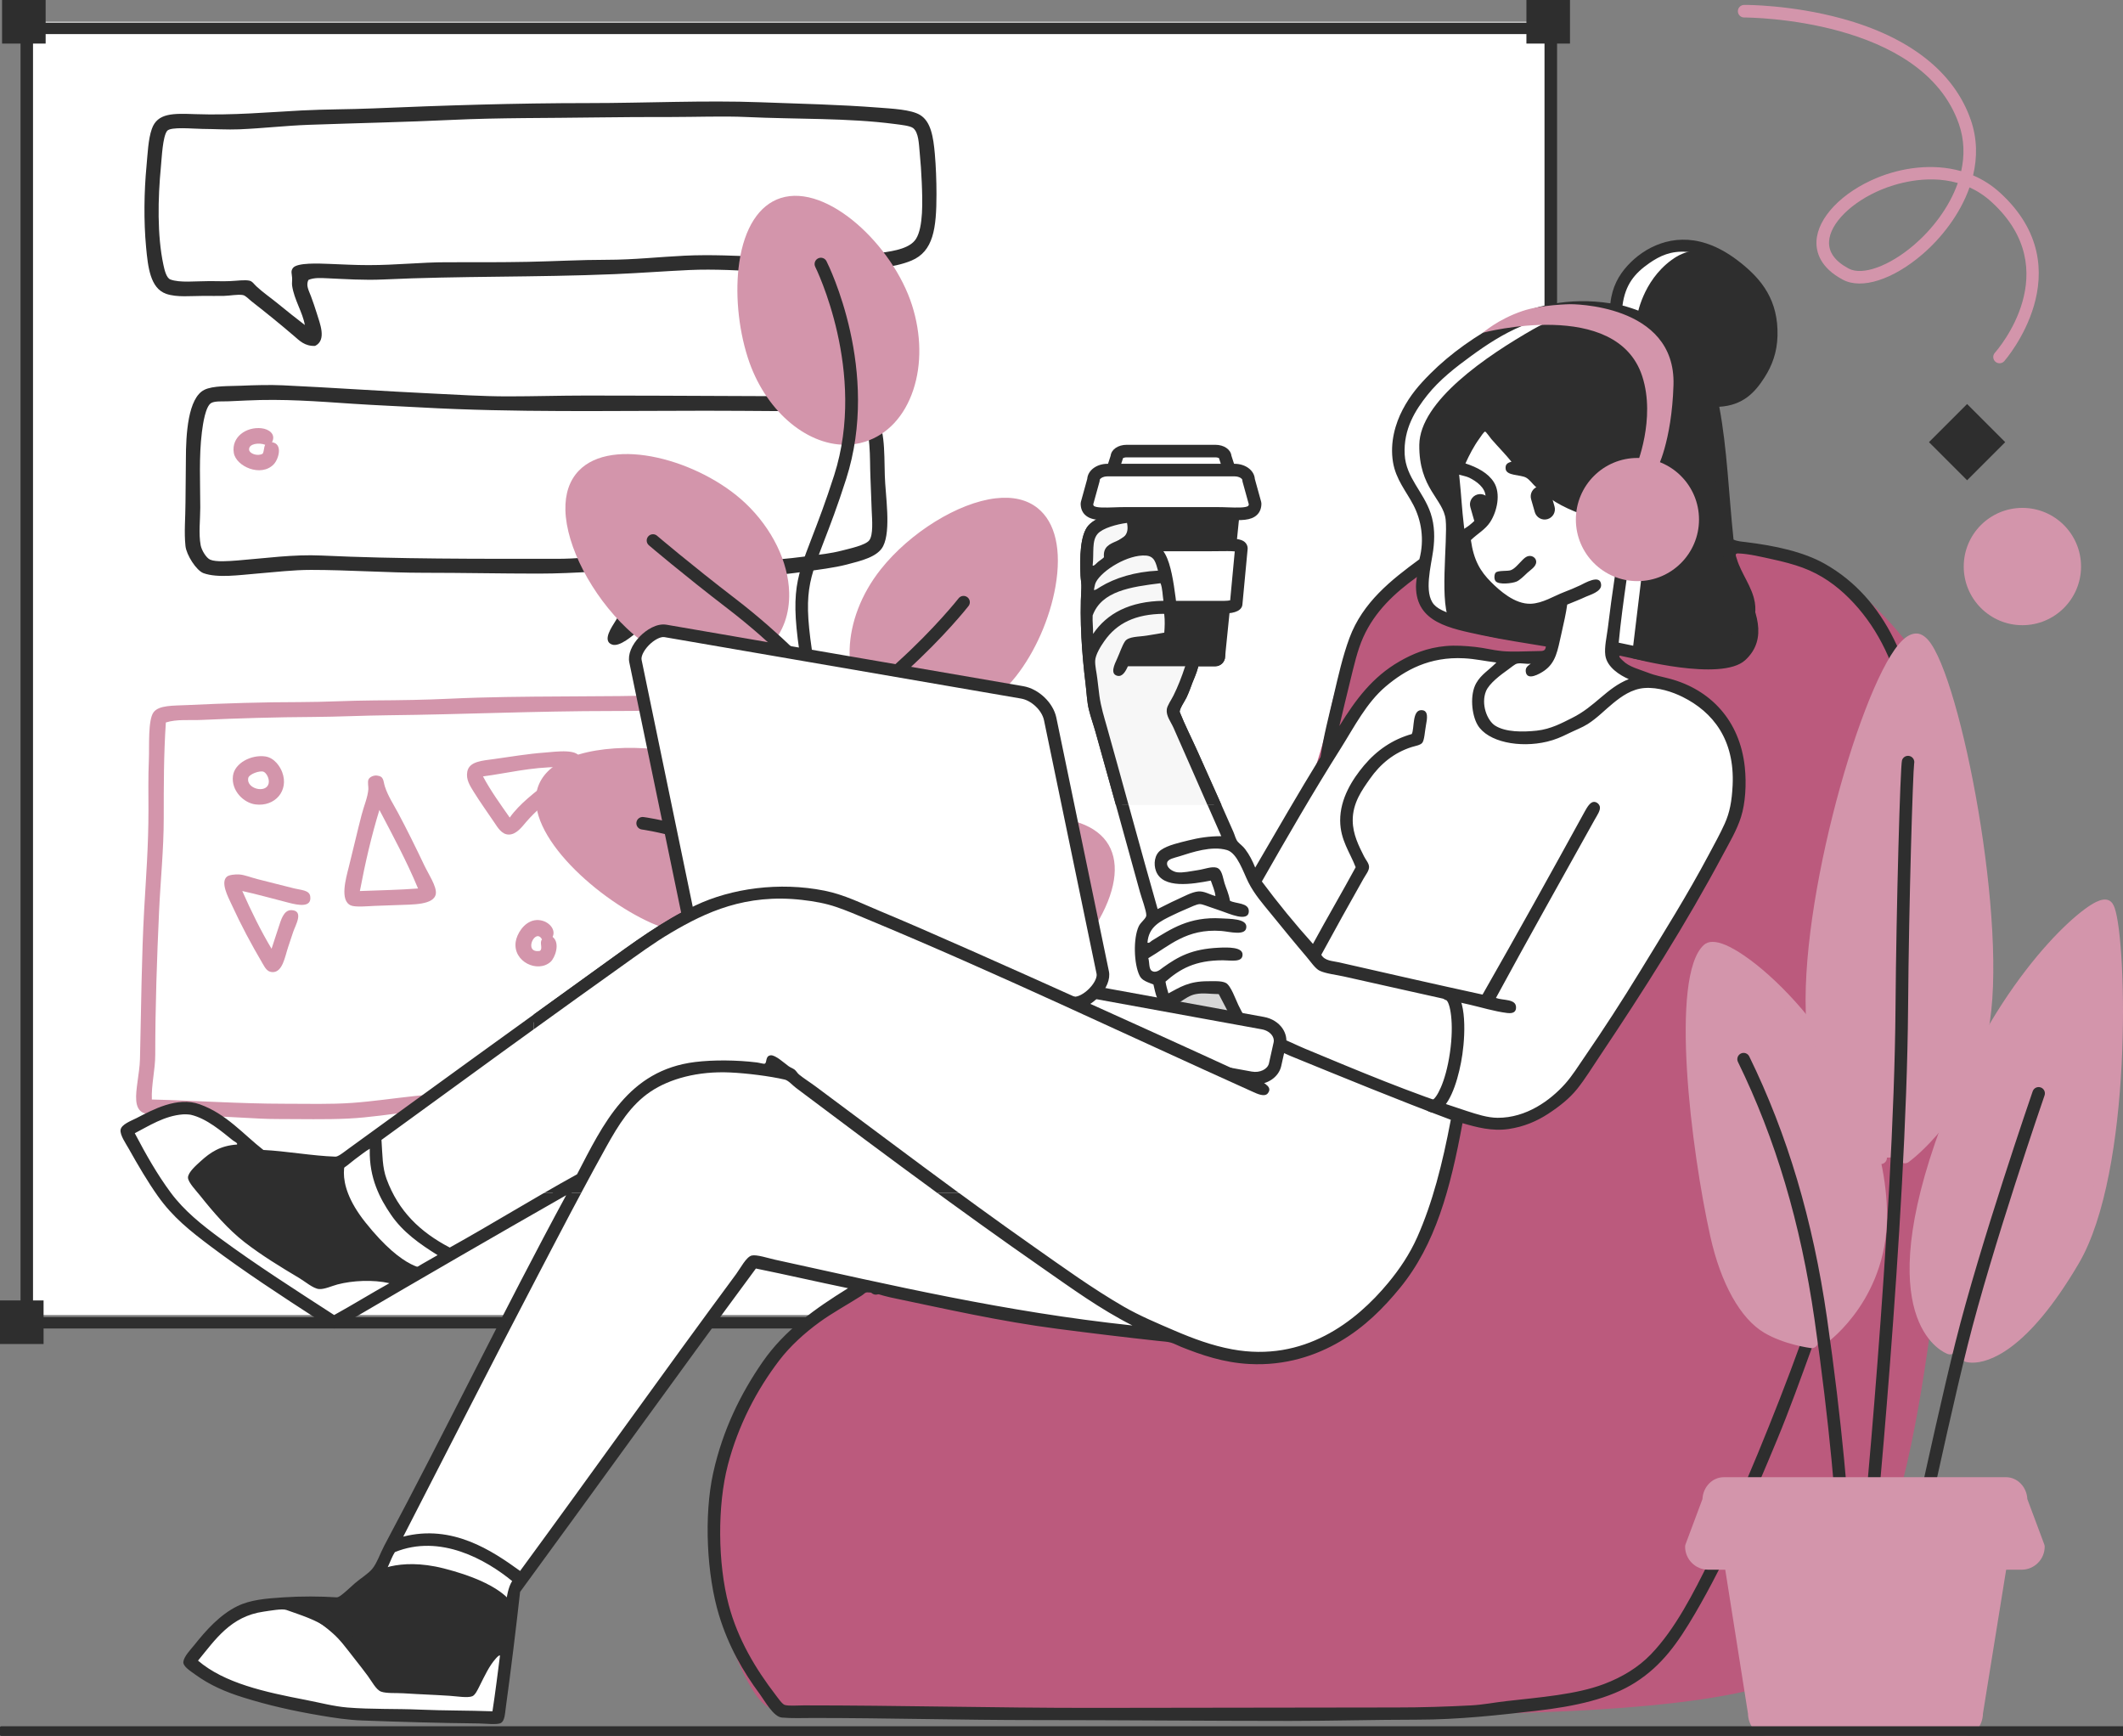 <?xml version="1.0" encoding="utf-8"?>
<!-- Generator: Adobe Illustrator 25.3.0, SVG Export Plug-In . SVG Version: 6.00 Build 0)  -->
<svg version="1.1" id="_x3C_Layer_x3E_" xmlns="http://www.w3.org/2000/svg" xmlns:xlink="http://www.w3.org/1999/xlink" x="0px"
	 y="0px" viewBox="0 0 1514.88 1238.61" style="enable-background:new 0 0 1514.88 1238.61;" xml:space="preserve">
<rect x="0" y="0" width="1514.88" height="1238.61" fill="#808080" stroke="none"/>
<style type="text/css">
	.st0{fill-rule:evenodd;clip-rule:evenodd;fill:#FFFFFF;}
	.st1{fill-rule:evenodd;clip-rule:evenodd;fill:#2E2E2E;}
	.st2{fill:#D395AB;}
	.st3{fill-rule:evenodd;clip-rule:evenodd;fill:#D395AB;}
	.st4{fill:#2E2E2E;}
	.st5{fill-rule:evenodd;clip-rule:evenodd;fill:#D6D6D6;}
	.st6{fill-rule:evenodd;clip-rule:evenodd;fill:#BB5A7D;}
	.st7{fill-rule:evenodd;clip-rule:evenodd;fill:#F7F7F7;}
	.st8{fill:#FFFFFF;}
</style>
<rect x="14.59" y="15.55" class="st0" width="1090.13" height="922.67"/>
<g>
	<g>
		<path class="st1" d="M1430.84,315.45l-27.2,27.2l-27.21-27.2l27.21-27.2L1430.84,315.45z"/>
	</g>
</g>
<g>
	<g>
		<path class="st2" d="M1423.8,258.04c-1.85-1.65-2.01-4.48-0.36-6.33c2.11-2.37,51.06-58.66-2.23-107.5
			c-5.05-4.63-10.39-8.06-15.83-10.53c-6.8,19.29-20.17,36.22-33.73,47.85c-21.04,18.04-43.27,25.13-56.63,18.04
			c-16.26-8.62-19.22-19.75-18.85-27.57c0.81-16.7,18.2-34.86,43.28-45.17c17.16-7.06,39.34-10.56,59.97-4.71
			c2.43-10.86,2.32-22.28-1.63-33.64c-26.1-75.2-149.31-76-153.24-76c-2.46,0-4.47-1.99-4.48-4.45c-0.02-2.48,1.97-4.5,4.45-4.52
			c1.35-0.03,33.46-0.14,69.53,9.67c48.46,13.17,80.35,38.19,92.21,72.36c4.67,13.46,4.68,26.91,1.65,39.58
			c6.83,2.91,13.36,7,19.36,12.49c59.86,54.85,3.44,119.43,2.87,120.08c-0.89,0.99-2.11,1.49-3.34,1.49
			C1425.72,259.17,1424.66,258.8,1423.8,258.04z M1342.86,135.12c-21.58,8.88-37.1,24.22-37.73,37.31
			c-0.37,7.6,4.37,14.06,14.09,19.21c9.78,5.18,28.94-1.78,46.6-16.93c12.56-10.78,24.99-26.45,31.18-44.14
			C1373.93,123.95,1351,131.77,1342.86,135.12z"/>
	</g>
</g>
<g>
	<g>
		<path class="st3" d="M1484.94,404.2c0,23.11-18.73,41.85-41.85,41.85c-23.11,0-41.85-18.74-41.85-41.85
			c0-23.12,18.73-41.84,41.85-41.84C1466.21,362.35,1484.94,381.08,1484.94,404.2z"/>
	</g>
</g>
<g>
	<g>
		<path class="st4" d="M14.59,943.74V20.23c0-2.26,2.01-4.09,4.48-4.09h1087.51c2.48,0,4.48,1.83,4.48,4.09v923.52
			c0,2.26-2.01,4.09-4.48,4.09H19.07C16.6,947.84,14.59,946.01,14.59,943.74z M1102.1,24.32H23.56v915.33H1102.1V24.32z"/>
	</g>
</g>
<g>
	<g>
		<path class="st1" d="M221.9,211.39c1.42,3.86,2.91,8.08,4.1,12c2.23,7.36,7.32,19.21-1.17,23.41c-7.4,0.26-11.15-3.79-14.93-7.02
			c-9.64-8.26-19.81-16.53-30.15-24.59c-2.07-1.61-4.51-4.34-6.44-4.68c-3.67-0.64-9.01,0.48-13.46,0.59c-4.81,0.11-9.73,0-14.34,0
			c-9.26,0-19.29,1.2-26.93-1.46c-11.37-3.98-12.99-18.98-14.34-33.37c-1.75-18.59-1.41-39.8,0.29-57.66
			c0.86-9.03,1.17-19.09,3.81-26.63c4.04-11.56,15.42-11.08,31.02-10.54c26.93,0.93,51.76-1.37,75.8-2.63
			c16.8-0.88,34.07-0.75,50.93-1.46c50.77-2.14,101.42-3.8,153.95-3.8c40.5,0,83.08-2.07,122.63-0.59c28.92,1.08,56.15,1.65,84,3.8
			c10.02,0.78,23.39,1.36,29.85,5.27c7.75,4.69,9.47,15.72,10.54,27.8c0.75,8.52,1.17,18.9,1.17,28.68
			c0,24.57-2.21,40.83-17.85,47.41c-12.63,5.31-31.37,6.56-48.59,7.32c-18.32,0.8-37.57,1.32-55.02,0.59
			c-18.34-0.77-36.87-2.01-55.02-1.17c-17.88,0.83-35.33,2.17-53.27,2.93c-56.31,2.37-110.59,1.24-164.78,3.8
			c-14,0.66-27.52-0.3-40.68-0.88c-4.26-0.19-8.87-0.49-12.88,1.17C218.02,203.51,220.45,207.45,221.9,211.39z M217.51,231.88
			c-1.5-9.01-7.63-18.01-9.07-28.1c-0.24-1.68,0.12-3.52,0-5.56c-0.18-3.1-1.14-4.7,0.59-7.02c2.96-3.98,18.88-3.18,25.76-2.93
			c9.44,0.35,18.3,0.88,28.1,0.88c20.35,0,37.34-2.05,55.9-2.05c20.15,0,39.25,0.08,57.95-0.29c18.43-0.36,37.38-1.46,56.49-1.46
			c18.84,0,37.09-2.06,55.32-2.93c18.4-0.88,37.54,0.08,56.49,0.88c28.44,1.2,57.11,0.4,83.41-2.93
			c10.65-1.35,21.08-3.49,25.17-9.95c5.29-8.36,4.66-27.04,4.1-40.39c-0.32-7.62-0.76-13.7-1.46-21.07
			c-0.61-6.34-0.72-14.41-4.68-17.56c-2.1-1.67-8.67-2.34-13.17-2.93c-33.6-4.41-69.95-3.3-105.95-4.98c-15.86-0.74-36.61,0-53.56,0
			c-17.76,0-35.6,0.04-52.39,0.29c-34.52,0.53-70.63,0.17-103.9,1.76c-33.26,1.58-67.25,2.27-102.14,3.51
			c-16.38,0.58-32.51,2.49-49.75,3.22c-8.45,0.36-17.81-0.25-26.05-0.29c-6.75-0.04-23.03-1.77-25.46,1.46
			c-3.14,4.17-3.74,18.77-4.39,25.46c-2.19,22.65-2.71,49.06,1.76,69.95c0.72,3.35,2.03,9.43,4.98,10.54
			c6.75,2.53,17.93,1.17,28.1,1.17c4.72,0,9.83,0.21,14.63,0c5.06-0.22,10.39-1.06,13.76-0.29c2.05,0.47,2.98,2.23,4.98,4.1
			c4.43,4.15,10.6,8.46,14.93,12C204.89,222.07,210.82,226.68,217.51,231.88z"/>
	</g>
	<g>
		<path class="st1" d="M384.05,409.24c-26.6,0-53.57-0.59-81.95-0.59c-25.48,0-53.84-2.05-80.19-2.05c-12.8,0-25.46,1.56-38.63,2.63
			c-12.27,1-28,3.34-38.05-0.29c-5.1-1.85-12.19-12.96-12.88-19.32c-1.08-10,0-20.56,0-31.02c0-9.91,0.29-20.1,0.29-31.02
			c0-17.71,1.46-43.66,13.17-49.46c6.16-3.05,17.72-2.55,26.34-2.93c9.6-0.42,20.73-0.7,29.56-0.29
			c35.23,1.64,70.33,4.14,106.53,5.85c17.56,0.83,35.78,2.05,54.15,2.05c18.48,0,37.1-0.59,55.9-0.59
			c64.73,0,130.45,0.59,196.39,0.59c7.28,0,23.08-2.37,23.12,5.27c0.03,6.36-7.45,5.3-14.93,5.27c8.85,10.3,7.98,27.66,8.49,45.95
			c0.39,13.98,4.59,38.9-1.17,50.34c-3.9,7.75-15.73,10.47-26.05,13.17c-8.74,2.28-20.58,3.72-29.56,4.98
			c-9.68,1.36-20.55,2.73-31.32,3.22c-11,0.5-22.31,0.31-31.9,2.63c-8.96,2.17-16.3,7.99-23.41,12.88
			c-11.4,7.84-21.83,15.75-32.78,24c-3.46,2.61-12.93,11.33-18.44,9.37c-7.37-2.63,0.09-12.89,2.34-16.68
			c7.89-13.31,16.28-25.35,23.41-37.75C436.58,406.77,410.69,409.24,384.05,409.24z M455.46,436.46
			c10.77-6.6,20.61-14.61,31.61-21.95c5.55-3.7,11.17-7.41,17.56-9.66c6.54-2.3,14.09-3.37,23.12-3.8
			c17.16-0.82,33.53-2.23,49.76-4.39c7.73-1.03,15.28-1.78,23.12-3.81c5.79-1.49,16.89-3.85,19.61-7.32
			c2.96-3.78,2.09-14.44,1.76-21.37c-0.36-7.64-0.48-14.77-0.88-23.12c-0.68-14.43,0.8-34.77-6.73-41.27
			c-2.36-2.04-5.41-1.23-7.02-4.1c-0.34-0.61-0.12-1.99-1.46-2.34c-34.09,0.31-68.45-0.29-102.73-0.29
			c-68.51,0-135.88,1.37-202.53-2.34c-16.4-0.91-32.79-1.55-48.88-2.63c-25.96-1.74-49.17-3.6-75.8-2.34
			c-3.83,0.18-8.52,0.38-12.88,0.58c-4.27,0.2-9.54-0.32-12.29,1.17c-4.17,2.26-6,14.94-6.73,20.78
			c-2.2,17.59-1.17,35.95-1.17,53.85c0,8.72-1.29,18.58,0.29,26.93c0.7,3.68,4.02,9.04,6.73,10.24c4.11,1.83,13.34,1.07,19.61,0.59
			c20.01-1.56,39.61-4.46,60-3.51c54.53,2.54,110.85,2.34,168,2.34c13.43,0,27.03-1.44,40.39-2.34c6.47-0.44,12.48-0.62,20.19-1.17
			c8.47-0.6,17.34-2.58,18.15,4.68c0.43,3.88-1.99,7.57-3.8,10.54C467.23,418.92,460.24,428.37,455.46,436.46z"/>
	</g>
</g>
<g>
	<g>
		<path class="st3" d="M195.3,331.28c-9.08,9.42-26.89,1.49-28.47-8.18c-1.84-11.23,8.76-18.73,19.69-17.57
			c5.42,0.58,10.56,4.26,7.57,10C201.96,316.57,198.94,327.5,195.3,331.28z M187.42,323.7c1.06-1.66,0.8-4.65,1.82-6.36
			c-4.3-1.71-11.66-0.84-11.51,3.33C177.84,323.77,183.98,325.75,187.42,323.7z"/>
	</g>
	<g>
		<path class="st3" d="M108.36,784.45c-0.46-10.57,2.42-21.02,2.42-32.11c0-34.35,1.22-68.95,2.73-102.08
			c0.99-21.84,3.33-44.18,3.33-66.64c0-22.78-0.02-45.63,1.51-68.16c7.89-2.51,16.72-1.42,25.45-1.82
			c25.67-1.17,53.22-1.98,79.67-2.12c17.61-0.1,35.38-1.02,53.31-1.21c53.3-0.56,104.76-3.03,160.55-3.03
			c31.34,0,62-1.21,94.21-1.21c5.33,0,8.77-0.66,9.69-3.94c2.53-9.02-9.66-6.75-17.87-6.66c-13.1,0.14-28.01-0.13-40.59,0.3
			c-53.74,1.86-109.29,0.23-161.76,2.73c-17.6,0.84-35.55,1.11-53.62,1.21c-17.97,0.1-35.9,1.21-53.62,1.21
			c-25.72,0-53.34,0.86-79.97,2.12c-10.39,0.49-20.4,0.01-24.23,5.15c-4.09,5.48-2.95,24.52-3.33,33.62
			c-0.56,13.23-0.3,24.83-0.3,36.35c0,25.55-1.75,47.65-3.03,70.28c-1.91,33.85-2.15,70.66-3.03,107.23
			c-0.12,5.11-1,10.52-1.82,16.66c-1.16,8.75-2.41,18.4,3.94,21.51c4.45,2.18,14.58,2.23,22.72,2.42c8.52,0.21,17.07,0.3,24.84,0.3
			c17.17,0,32,1.82,48.47,1.82c17.54,0,34.24,0.45,49.98-0.3c16.01-0.76,31.06-3.3,45.44-4.85c48.43-5.22,94.35-4.84,146.01-4.85
			c8.05,0,16.14,0.53,24.23,0.91c8.44,0.4,19.21,1.61,26.35-0.3c3.31-0.89,6.73-2.9,10.6-4.24c15.1-5.25,38.07-1.82,45.44-14.54
			c6.68-11.54,7.98-30.95,10-46.95c5.23-41.5,7.02-87.32,8.48-133.89c0.22-6.88,2.2-22.34-6.06-21.81
			c-7.11,0.46-4.63,15.1-4.85,22.72c-0.73,26.3-2.46,55.41-3.63,80.27c-1.21,25.55-3.66,51.96-8.18,76.03
			c-1.36,7.26-3.56,19.05-7.88,20.9c-6.51,2.79-16.05,2.89-24.54,4.24c-4.36,0.69-8.19,1.52-11.81,2.73
			c-4.24,1.41-7.73,3.74-11.81,4.24c-7.55,0.93-15.86-0.22-23.93-0.61c-7.86-0.38-16.09-0.61-23.93-0.61
			c-48.23,0-98.26-0.13-142.37,4.55c-14.86,1.58-29.35,3.78-44.23,4.85c-15.56,1.11-31.62,0.61-48.17,0.61
			C171.26,787.48,139.44,785.22,108.36,784.45z"/>
	</g>
	<g>
		<path class="st3" d="M363.72,583.31c-6.64-9.51-13.46-18.85-19.08-29.38c16.38-2.11,34.09-6.66,54.22-6.66
			c7.15,0,15.01,0.94,15.15-5.15c0.2-8.58-17.48-5.75-25.75-5.15c-11.07,0.8-24.08,2.93-35.44,4.54c-8.42,1.2-18.03,1.55-19.39,9.09
			c-1,5.56,1.83,9.84,4.54,14.24c4.29,6.96,10.31,15.4,14.84,22.11c2.3,3.4,5.12,8.3,10,8.48c5.61,0.21,9.88-5.81,12.72-9.09
			c7.06-8.16,13.9-13.5,22.72-20.3c3.33-2.57,10.19-6.63,10-11.51c-0.11-2.77-2.86-5.1-5.15-5.15c-3.63-0.08-8.1,5.34-10.9,7.57
			C381.59,565.41,370.88,573.24,363.72,583.31z"/>
	</g>
	<g>
		<path class="st3" d="M201.36,550.9c4.95,13.18-5.09,24.8-19.08,23.02c-8.31-1.05-17.36-9.68-16.06-20.3
			c1.15-9.35,13.26-15.31,23.02-13.94C195.95,540.63,199.96,547.17,201.36,550.9z M188.03,550.59c-2.67-1-10.35,1.7-10.91,4.54
			c-1.49,7.62,12.72,11.21,14.54,3.94C192.51,555.68,190.11,551.37,188.03,550.59z"/>
	</g>
	<g>
		<path class="st3" d="M274.66,561.2c2.14,6.65,6.26,12.95,9.39,18.78c5.97,11.13,13.12,25.61,18.78,37.56
			c2.7,5.7,8.82,14.83,8.18,19.99c-1.03,8.37-17.21,7.74-26.96,8.18c-5.86,0.27-11.04,0.35-16.96,0.61
			c-4.39,0.19-13.39,1.06-16.66-0.3c-8.21-3.41-3.59-19.31-1.52-27.57c3.06-12.14,6.1-25.46,9.09-36.96
			c1.79-6.9,4.4-12.57,4.85-18.48c0.11-1.42-0.62-4.99,0-6.66c0.78-2.1,3.89-3.27,6.06-3.03C274.1,553.9,273.3,556.96,274.66,561.2z
			 M270.73,577.86c-5.61,18.22-10.12,37.68-13.94,57.86c13.87-0.56,28.11-0.77,41.5-1.82C290.13,614.19,280.3,596.15,270.73,577.86z
			"/>
	</g>
	<g>
		<path class="st3" d="M193.78,676.91c-7.75-12.95-14.55-26.85-20.9-41.2c10.19,2.17,22.11,5.58,33.62,8.48
			c5.82,1.47,16.23,3.79,14.84-4.85c-0.69-4.28-6.47-4.29-11.21-5.45c-8.43-2.06-17.44-4.45-26.35-6.66
			c-4.62-1.15-9.24-3.09-13.03-3.33c-3.1-0.2-7.29,0.3-8.78,1.51c-4.88,3.97,0.85,14.65,3.03,19.39
			c7.29,15.83,13.96,28.25,22.42,42.71c1.64,2.8,3.21,5.94,6.97,6.06c7.29,0.22,8.9-11.01,11.21-17.87c1.3-3.88,2.38-7.18,3.63-10.9
			c1.58-4.7,7.84-15.03-1.21-15.45c-5.85-0.27-7.69,7.81-9.09,11.81C197,666.69,195.7,671.37,193.78,676.91z"/>
	</g>
	<g>
		<path class="st3" d="M392.8,686.3c-9.22,8.09-26.78-0.14-24.84-14.24c0.77-5.58,5.77-14.06,13.33-15.45
			c8.25-1.51,16.07,5.66,13.03,11.81C400.05,672.94,395.92,683.57,392.8,686.3z M385.23,678.43c2.39-1.78-0.53-5.89,1.52-8.18
			C382.04,661.45,372.93,680.42,385.23,678.43z"/>
	</g>
</g>
<g>
	<g>
		<path class="st1" d="M1120.27,31.09h-31.09V0h31.09V31.09z"/>
	</g>
	<g>
		<path class="st1" d="M32.57,31.09H1.48V0h31.09V31.09z"/>
	</g>
</g>
<g>
	<g>
		<path class="st5" d="M1118.79,958.9h-31.09v-31.09h31.09V958.9z"/>
	</g>
	<g>
		<path class="st1" d="M31.09,958.9H0v-31.09h31.09V958.9z"/>
	</g>
</g>
<g>
	<g>
		<path class="st6" d="M818.19,883.62c0,0,119.47-317.43,129.13-367.06c9.66-49.61,25.8-85.24,59.48-108.79
			c33.68-23.55,227.46-17.03,227.46-17.03s59.37-15.73,124.94,65.75c40.52,50.36,56.52,165.81,36.73,335.57
			c-20.65,177.1-30.28,327.57-105.17,396.14c-33.07,30.27-184.35,34.59-260.94,34.68c-76.6,0.09-470.84-2.58-473.76-3.59
			c-2.92-1-15.27,10.63-40.95-63.96c-25.68-74.6,7.36-141.68,24.81-173.07c17.46-31.38,72.93-64.25,72.93-64.25L818.19,883.62z"/>
	</g>
</g>
<g>
	<path class="st3" d="M785.82,602.96c18.49,25.49-15.69,75.89-50.67,101.24c-34.98,25.37-78.32,25.27-96.8-0.23
		c-18.49-25.48-5.12-66.7,29.86-92.07C703.19,586.53,767.34,577.46,785.82,602.96z"/>
	<path class="st2" d="M680.55,727.64c-19.75-0.05-36.03-7.52-45.83-21.04c-9.81-13.52-11.85-31.3-5.76-50.1
		c5.93-18.29,18.93-35.42,36.61-48.24c17.72-12.85,42.84-21.96,67.18-24.38c26.55-2.63,47.21,3.36,56.69,16.43
		c9.48,13.08,7.7,32.78-5,55.49c-10.72,19.15-28.16,38.6-46.66,52.01c-17.62,12.78-37.87,19.81-57.05,19.81
		C680.68,727.64,680.61,727.64,680.55,727.64z M733.64,592.81c-22.49,2.23-46.56,10.93-62.8,22.71
		c-16.16,11.72-28,27.25-33.35,43.75c-5.19,15.99-3.59,30.93,4.48,42.06c8.07,11.14,21.78,17.3,38.76,17.34
		c17.29,0,35.68-6.43,51.78-18.11c17.5-12.69,33.99-31.05,44.1-49.13c6.31-11.28,15.44-32.25,5.57-45.85
		c-6.29-8.67-19.59-13.35-37.3-13.35C741.32,592.23,737.56,592.42,733.64,592.81z"/>
</g>
<g>
	<g>
		<g>
			<path class="st3" d="M388.85,561.01c-12.82,28.78,38.34,75.8,77.77,93.43c39.44,17.63,81.79,8.6,94.61-20.18
				c12.82-28.76-8.75-66.38-48.18-84C473.61,532.62,401.66,532.25,388.85,561.01z"/>
		</g>
	</g>
	<g>
		<g>
			<path class="st2" d="M464.79,658.53c-41.27-18.45-94.24-67.48-80.03-99.34c3.69-8.27,11.43-14.72,23.02-19.15
				c27.74-10.62,75.78-7.87,107.1,6.13c41.62,18.6,64.25,58.94,50.45,89.92c-5.45,12.23-15.76,21.53-29.83,26.92
				c-8.54,3.27-18.12,4.89-28.11,4.89C493.43,667.88,478.66,664.73,464.79,658.53z M410.98,548.4c-9.29,3.56-15.35,8.41-18.04,14.43
				c-11.4,25.57,37.95,70.72,75.5,87.51c21.67,9.69,45.54,11.29,63.84,4.28c11.8-4.52,20.39-12.19,24.84-22.19
				c11.79-26.47-8.81-61.5-45.92-78.09c-17.21-7.7-40.42-11.78-61.75-11.78C434.93,542.57,421.27,544.46,410.98,548.4z"/>
		</g>
	</g>
</g>
<g>
	<g>
		<g>
			<path class="st3" d="M558.47,145.56c30.01-9.56,74.89,32.35,88.03,73.5c13.15,41.14-0.53,82.24-30.53,91.8
				c-30.01,9.57-64.99-16.04-78.14-57.18C524.69,212.55,528.46,155.14,558.47,145.56z"/>
		</g>
	</g>
	<g>
		<g>
			<path class="st2" d="M533.56,255.05c-6.88-21.51-9.13-46.9-6.03-67.92c3.63-24.64,14.13-40.92,29.57-45.84
				c33.27-10.6,80.09,33.9,93.67,76.41c6.64,20.79,6.96,42.29,0.9,60.52c-6.23,18.73-18.43,31.84-34.34,36.91
				c-4.66,1.49-9.42,2.2-14.21,2.2C574.68,317.33,545.44,292.23,533.56,255.05z M559.83,149.83c-16.19,5.17-21.63,26.41-23.43,38.61
				c-2.91,19.73-0.78,43.61,5.7,63.88c12.37,38.73,44.9,63.08,72.5,54.27c13.11-4.18,23.25-15.26,28.55-31.2
				c5.47-16.44,5.14-35.96-0.93-54.96c-6.14-19.21-19.73-39.31-36.36-53.75c-13.52-11.74-26.99-18.02-38.17-18.02
				C564.92,148.67,562.29,149.05,559.83,149.83z"/>
		</g>
	</g>
</g>
<g>
	<g>
		<path class="st4" d="M625.01,923.69c0.39,0,0.78-0.05,1.17-0.15c2.39-0.64,3.81-3.1,3.17-5.49
			c-0.28-1.02-27.61-102.81-35.19-138.97c-7.92-37.85-7.66-77.24,0.84-127.71c8.35-49.56,2.11-85.06-9.23-149.52
			c-1.07-6.1-2.19-12.47-3.35-19.15c-9.85-56.71-6.9-64.36,5.52-96.55c4.28-11.09,9.6-24.88,15.83-44.37
			c24.72-77.22-12.44-152.29-14.03-155.44c-1.12-2.21-3.81-3.1-6.02-1.98c-2.21,1.11-3.1,3.81-1.99,6.02
			c0.37,0.74,37.07,75.03,13.5,148.67c-6.16,19.24-11.43,32.9-15.66,43.88c-12.82,33.23-16.26,42.16-5.99,101.31
			c1.16,6.69,2.28,13.06,3.36,19.17c11.53,65.54,17.31,98.44,9.22,146.48c-8.7,51.63-8.94,92.04-0.78,131.04
			c7.63,36.41,35.03,138.43,35.31,139.46C621.22,922.37,623.03,923.69,625.01,923.69z"/>
	</g>
</g>
<g>
	<g>
		<g>
			<path class="st3" d="M737.57,366c24.65,19.61,10.52,80.12-16.31,113.96c-26.84,33.83-68.58,45.37-93.24,25.77
				c-24.65-19.61-22.88-62.93,3.97-96.76C658.83,375.13,712.92,346.4,737.57,366z"/>
		</g>
	</g>
	<g>
		<g>
			<path class="st2" d="M625.23,509.23c-26.55-21.12-25.09-67.35,3.25-103.05c20.85-26.29,55.33-47.6,81.98-50.66
				c12.26-1.41,22.32,0.93,29.91,6.96c12.76,10.15,17.3,30.01,12.78,55.92c-4,22.93-14.61,46.98-28.37,64.34
				c-16.19,20.41-38.86,34.09-60.65,36.59c-2.48,0.28-4.92,0.43-7.31,0.43C644.78,519.76,633.97,516.18,625.23,509.23z
				 M711.48,364.43c-24.12,2.77-56.78,23.11-75.98,47.32c-25.27,31.84-27.37,72.42-4.69,90.46c8.57,6.82,19.73,9.66,32.29,8.21
				c19.47-2.24,39.9-14.67,54.64-33.26c25.98-32.77,39.21-90.03,17.04-107.67c-4.53-3.6-10.46-5.41-17.68-5.41
				C715.31,364.1,713.43,364.21,711.48,364.43z"/>
		</g>
	</g>
</g>
<g>
	<g>
		<g>
			<path class="st3" d="M416.16,339.01c21.7-22.83,81.42-6.35,112.76,23.36c31.34,29.73,39.16,72.33,17.46,95.14
				c-21.7,22.83-64.7,17.25-96.04-12.46C418.99,415.33,394.46,361.84,416.16,339.01z"/>
		</g>
	</g>
	<g>
		<g>
			<path class="st2" d="M447.25,448.31c-25.12-23.82-43.13-58.47-43.8-84.25c-0.3-11.74,2.88-21.21,9.46-28.13
				c23.73-24.97,86.37-7.83,119.09,23.19c18.92,17.95,30.55,41.75,31.11,63.68c0.39,15.05-4.28,28.12-13.49,37.81
				c-9.83,10.35-23.67,15.36-38.85,15.36C489.87,475.96,466.41,466.47,447.25,448.31z M419.41,342.1
				c-4.88,5.14-7.24,12.44-6.99,21.72c0.6,23.22,17.85,56.02,41.01,77.98c29.5,27.97,69.74,33.63,89.71,12.62
				c7.54-7.92,11.35-18.78,11.03-31.4c-0.5-19.6-11.09-41.06-28.32-57.4c-14.75-13.98-36.4-25.3-57.92-30.27
				c-7.49-1.73-14.49-2.58-20.81-2.58C434.93,332.77,425.26,335.94,419.41,342.1z"/>
		</g>
	</g>
</g>
<g>
	<g>
		<path class="st4" d="M595.55,667.92c0.73,0,1.47-0.18,2.16-0.56c2.17-1.2,2.96-3.92,1.76-6.09c-0.42-0.76-10.77-18.97-52.42-45.62
			c-41.54-26.58-86.05-32.49-87.93-32.73c-2.46-0.3-4.7,1.43-5.01,3.88c-0.31,2.45,1.42,4.7,3.88,5.02
			c0.44,0.06,44.45,5.94,84.23,31.39c39.74,25.43,49.3,42.23,49.4,42.39C592.44,667.08,593.97,667.92,595.55,667.92z"/>
	</g>
</g>
<g>
	<g>
		<path class="st4" d="M579,486.65c1.08,0,2.17-0.39,3.03-1.18c1.83-1.67,1.95-4.51,0.28-6.33c-0.24-0.26-24.34-26.46-57.3-51.77
			c-32.57-25.01-55.93-44.95-56.16-45.14c-1.88-1.61-4.71-1.39-6.32,0.5c-1.61,1.88-1.39,4.71,0.5,6.32
			c0.23,0.2,23.78,20.29,56.53,45.44c32.35,24.84,55.92,50.46,56.15,50.72C576.57,486.16,577.78,486.65,579,486.65z"/>
	</g>
</g>
<g>
	<g>
		<path class="st4" d="M592.63,558.32c1.72,0,3.37-1,4.11-2.68c0.23-0.52,23.4-52.76,49.76-76.61
			c27.37-24.77,43.89-45.75,44.58-46.63c1.53-1.95,1.18-4.77-0.77-6.29c-1.95-1.53-4.77-1.18-6.29,0.76
			c-0.16,0.21-16.78,21.3-43.53,45.52c-27.79,25.14-50.98,77.43-51.95,79.65c-1,2.27,0.03,4.91,2.3,5.91
			C591.42,558.2,592.03,558.32,592.63,558.32z"/>
	</g>
</g>
<g>
	<g>
		<path class="st0" d="M1104.83,469.24l-31.38-0.3c0,0-24.03-10.78-54.1-2.1c-30.68,8.86-66.96,62.47-66.96,62.47l-54.4,94.16
			l-5.38-0.6l-17.04-26.6l-38.85-92.06c0,0,7.91-9.36,11.95-19.13c4.04-9.77,4.48-14.65,4.48-14.65l-51.71,2.69l6.87-14.34
			c0,0,16.99-3.24,23.32-5.69c6.32-2.43,4.23-33.9-4.48-54.99c-8.71-21.1-36.47,0.59-36.47,0.59s-0.32-1.56-0.6-5.38
			c-0.28-3.81,14.68-11.3,17.63-14.65c2.95-3.35,0.12-4.93-1.79-9.86c-1.91-4.94-16.14,2.99-16.14,2.99s-10.76,6.9-14.35,18.82
			c-3.59,11.92,1.5,23.92,1.5,23.92s-1.92,9.03-1.8,20.31c0.13,11.3,1.22,51.07,6.57,69.35c5.35,18.29,40.36,150.35,40.36,150.35
			s-6.35,6.1-8.67,11.35c-2.32,5.27,1.62,19.07,3.28,26.3c1.67,7.25,9.27,5.69,9.27,5.69l7.48,16.74l-23.62,23
			c0,0-70.35-32.09-105.81-51.1c-35.47-19-94.28-43.74-147.06-47.53c-52.78-3.79-98.04,33.78-98.04,33.78L243.7,828.52
			c0,0-57.28-4.51-58.29-4.49c-1.01,0.02-22.36-21.04-41.85-32.28c-19.48-11.24-52.31,14.65-52.31,14.65s7.32,24.7,31.09,52.9
			C146.1,887.52,237.12,943,237.12,943l176.96-100.74L270.9,1120.55l-30.19,23c0,0-30.47-2.31-60.08,2.4
			c-29.61,4.7-45.43,37.66-45.43,37.66s48.38,30.62,99.83,37.66c33.65,4.59,120.76,5.97,120.76,5.97l11.65-94.15l169.78-233.15
			l289.94,52.01c0,0,15.16,10.2,59.78,17.64c44.62,7.43,94.55-27.48,121.65-72.64c18.99-31.64,31.98-102.22,31.98-102.22
			s11.03,7.16,39.15,7.17c28.12,0,84.3-84.39,108.5-128.23c24.2-43.85,58.57-81.29,54.69-127.04
			c-3.87-45.75-58.88-59.48-58.88-59.48s-9.26-3.59-20.92-6.88c-11.66-3.28-12.26-18.82-12.26-18.82s30.34,9.86,55.89,10.76
			c25.55,0.91,34.43-16.48,42.14-32.28c7.72-15.8-2.05-15.85-8.67-29.29c-6.62-13.45-8.49-28.59-12.26-70.55
			c-3.76-41.95-7.47-53.2-7.47-53.2s8.75-0.86,22.41-4.79c13.67-3.93,25.64-48.41,17.64-70.53c-8.01-22.14-47.33-40.57-73.53-35.57
			c-26.2,4.99-35.27,43.05-35.27,43.05s-29.2-2.94-65.16,9.26c-35.96,12.21-63.71,38.08-81.9,62.77
			c-18.19,24.69-0.7,57.03,9.27,76.82c9.97,19.8,3.09,32.36,2.09,47.53c-1,15.15-3.24,16.96,17.94,26.3
			c21.18,9.35,74.13,15.55,74.13,15.55L1104.83,469.24z"/>
	</g>
</g>
<g>
	<g>
		<path class="st0" d="M1160.15,373.39c0,0-32.88-12.26-57.69-27.79c-24.8-15.53-43.94-43.64-43.94-43.64l-16.44,31.09
			c0,0,2.35,10.68,2.99,20.02c0.64,9.33,6.28,25.41,6.28,25.41l-5.08,5.07c0,0-0.66,4.98,1.79,12.26
			c2.45,7.27,12.29,23.68,31.08,37.06c18.8,13.4,34.08-3.28,34.08-3.28l-5.98,28.69c0,0-77.66-11.33-86.38-22.12
			c-8.73-10.79-0.15-46.51-1.8-61.27c-1.65-14.78-19.52-32.79-19.13-63.97c0.39-31.16,47.96-63.45,81.9-82.79
			c33.94-19.35,73.53-8.97,73.53-8.97s3.66-24.74,24.51-40.05c20.85-15.31,36.93-0.9,57.09,10.46
			c20.16,11.36,30.83,33.16,24.21,64.27c-6.62,31.11-38.56,30.78-38.56,30.78s5.26,38.24,8.07,67.55
			c2.82,29.31,6.79,50.99,13.75,66.95c6.96,15.96,5.13,29.73-11.96,45.43c-17.08,15.71-81-1.49-81-1.49l6.57-54.4L1160.15,373.39z"
			/>
	</g>
</g>
<g>
	<g>
		<path class="st1" d="M1172.97,379.81c0,0-32.88-12.25-57.69-27.79c-24.8-15.53-55.34-51.62-55.34-51.62l-19.53,30.73
			c0,0,1.94,18.28,2.58,27.62c0.64,9.33,2.58,24.59,2.58,24.59l3.33,14.65c0,0,2.69,5.67,5.15,12.96c2.45,7.27,11,17.39,31.07,23.64
			c22.04,6.87,28.1-4.99,28.1-4.99l-3.71,30.77c0,0-65.53-5.53-74.26-16.32c-8.73-10.79-2.04-58.62-3.7-73.38
			c-1.65-14.78-19.19-22.15-18.8-53.33c0.39-31.16,47.96-63.45,81.9-82.79c33.94-19.35,73.53-8.97,73.53-8.97
			s3.66-24.74,24.51-40.05c20.85-15.31,36.93-0.9,57.09,10.46c7.36,13.37,17.41,29.19,10.79,60.31
			c-6.62,31.11-37.71,27.52-37.71,27.52s6.03,48.83,8.84,78.15c2.82,29.31,6.55,40.46,13.52,56.42c6.96,15.96,17.17,36.89,0.09,52.6
			c-17.08,15.71-81-1.49-81-1.49l6.57-54.4L1172.97,379.81z"/>
	</g>
</g>
<g>
	<g>
		<g>
			<path class="st0" d="M940.26,685.32l94.15,24.22c0,0,5.02,27.78,1.8,46.63c-3.23,18.84-9.27,32.58-9.27,32.58
				s30.39,14.75,49.32,13.14c18.92-1.6,40.2-20.09,59.18-45.43c18.99-25.35,83.91-139.3,97.44-166.49
				c13.53-27.19,6.27-59.37-8.36-78.9c-14.65-19.54-38.52-26.04-51.12-26.01c-12.6,0.04-23.21,11.36-34.67,21.22
				c-11.46,9.86-39.53,21.61-60.68,18.24c-21.14-3.38-18.99-15.08-20.32-30.19c-1.33-15.12,19.73-24.51,19.73-24.51
				s-36.7-18.55-76.82,6.88c-29.95,18.98-49.52,54.99-60.37,73.22c-10.86,18.25-45.74,76.82-45.74,76.82L940.26,685.32z"/>
		</g>
	</g>
	<g>
		<path class="st5" d="M850.59,705.35c6.72-3.01,19.43-2.08,19.43-2.08l8.97,21.21l-40.35-7.46
			C838.63,717.02,843.87,708.36,850.59,705.35z"/>
	</g>
</g>
<g>
	<g>
		<path class="st1" d="M264.59,1130.65l-23.91,16.44l-34.08-1.5c0,0,18.34,7.73,33.18,21.82c14.84,14.09,30.19,34.37,30.19,34.37
			l62.77,3.3c0,0,5.51-6.44,11.96-17.34c6.45-10.91,18.23-19.73,18.23-19.73l2.09-24.21c0,0-6.57-14.18-48.42-24.81
			c-33.13-8.41-50.52,3.29-50.52,3.29L264.59,1130.65z"/>
	</g>
	<g>
		<path class="st1" d="M161.47,872.69c14.48,11.96,63.07,42.74,63.07,42.74s8.97-1.83,28.09-5.38c19.13-3.55,34.68,4.48,34.68,4.48
			l17.04-9.56c0,0-15.43,2.57-43.64-32.88c-24.51-30.78-12.26-47.53-12.26-47.53l-7.18,5.97l-55.29-5.07l-8.37-7.48
			c0,0-11.39,2.92-23.01,6.28c-11.62,3.36-17.94,14.65-17.94,14.65S146.98,860.74,161.47,872.69z"/>
	</g>
</g>
<g>
	<g>
		<path class="st0" d="M1039.2,799.42c0,0-16.77,127.08-91.16,158.12c-57.98,24.21-121.06-3.59-121.06-3.59
			s-40.68-2.57-102.82-13.45c-62.14-10.87-188.01-40.64-188.01-40.64L369.36,1130.6c0,0-10.15-12.17-36.17-26.3
			c-26.01-14.13-53.5-0.3-53.5-0.3L413.3,840.37l-97.14,54.1c0,0-18.6-11-38.86-31.98c-20.26-20.99-8.07-50.81-8.07-50.81
			s156.99-119.39,216.11-151.25c59.11-31.86,92.72-26.5,140.48-5.38c49.05,21.71,257.66,112.99,257.66,112.99l17.33,5.67
			l13.75-29.28L1039.2,799.42z"/>
	</g>
</g>
<g>
	<g>
		<path class="st1" d="M1352.59,746.05c-15.28,76.19-34.94,147.43-59.47,214.88c-8.12,22.33-16.15,44.79-25.1,66.34
			c-17.89,43.08-36.08,85.65-58.58,124.04c-12.15,20.71-23.38,36.82-42.44,49c-18.2,11.65-42.74,17.1-71.13,20.33
			c-26.45,3-54.96,6.28-85.18,6.28c-29.39,0-59.83,0.89-90.25,0.89c-60.28,0-121.65-0.61-181.71-0.61
			c-51.72,0.02-105.92-1.49-158.4-1.49c-7.4,0-15.28,0.35-22.41-0.3c-6.1-0.55-12.32-12.1-15.54-16.43
			c-12.4-16.71-22.58-34.6-29.29-56.49c-8.74-28.51-10.96-70.99-4.19-101.61c6.83-30.89,19.83-56.9,35.26-79.2
			c15.78-22.79,37.78-38.2,60.97-52.6c-22.05-4.55-43.64-9.55-65.75-14.04c-56.49,76.49-112.01,153.98-168.26,230.72
			c-2.96,26.53-6.43,54.94-10.16,82.19c-0.69,5.07-0.77,9.79-3.59,11.35c-2.65,1.48-11.12,0.35-16.14,0.3
			c-27.49-0.29-55.82-1.1-82.49-2.09c-10.75-0.4-20.25-1.9-30.18-3.58c-19.34-3.26-37.09-7.26-54.99-12.86
			c-12.74-3.97-23.92-8.83-34.37-16.43c-3.3-2.4-8.72-5.74-8.37-8.97c0.42-3.87,5.12-8.65,7.77-11.95
			c8.61-10.79,18.32-21.66,30.79-27.8c9.24-4.54,20.34-5.46,32.87-6.28c12.76-0.83,26.42-0.78,37.96,0c1.75,0.12,5.1-3.02,7.17-4.78
			c2.27-1.95,4.29-3.94,5.98-5.38c4.44-3.77,9.18-6.51,12.25-10.16c3.32-3.93,5.76-11.27,8.67-16.73
			c43.76-82.03,86.36-169.93,129.71-249.85c-49.71,28.35-103.05,59.18-154.51,89.36c-3.39,1.98-7.73,5.67-11.05,5.67
			c-3.32,0.01-8.52-4.34-11.96-6.57c-25.77-16.69-52.45-34.12-76.21-52.01c-14.54-10.95-26.86-20.66-37.65-35.86
			c-7.18-10.12-14.05-21.82-20.92-34.07c-1.83-3.27-6.2-9.49-5.67-13.15c0.55-3.92,7.59-6.44,11.36-8.37
			c11.43-5.87,29-15.62,45.12-9.86c19.02,6.78,31.26,21.54,45.43,32.58c16.04,0.76,34.94,4.24,51.41,4.77
			c1.99,0.07,5.91-3.16,8.96-5.38c60.7-44.15,120.62-87.48,181.71-131.49c21.23-15.31,42.4-31.09,66.35-42.44
			c25.46-12.07,59.61-16.96,92.04-10.46c14.28,2.87,26.64,9.2,39.75,14.64c64.21,26.66,125.72,55.35,188.29,83.68
			c8.1-5.75,15.72-11.97,25.7-15.85c-0.36,1.63-1.3,2.98-0.9,5.09c0.41,2.14,1.95,2.88,2.39,4.18c-3.5,1-6.56,3.15-9.56,5.09
			c-2.87,1.85-6.2,3.5-7.77,5.97c23.04,10.43,47.75,21.4,71.72,32.58c3.62,1.68,10.45,4.56,6.58,9.25
			c-2.31,2.81-7.73,0.17-10.76-1.19c-91.93-41.34-181.39-84.19-275.85-123.43c-7.1-2.95-13.93-5.9-21.22-8.37
			c-7.57-2.58-15.66-4.08-24.51-5.07c-40.28-4.57-68.64,8.81-93.25,23.31c-12.39,7.29-23.98,15.87-35.27,23.9
			c-58.16,41.39-113.51,81.83-171.54,124.04c0.73,10.86,0.59,19.62,3.59,27.79c8.51,23.17,24.1,38.02,45.13,49.01
			c30.66-17.05,60.08-35.35,90.85-52.3c18.54-35.57,36.35-74.21,84.28-80.1c12.89-1.58,29.63-1.45,43.94,0.31
			c1.7,0.2,5.01,1.19,5.68,0.89c1.85-0.82,0.19-5.44,4.19-5.97c3.35-0.45,9.95,5.71,12.85,7.76c1.44,1.03,2.98,1.5,4.19,2.39
			c1.29,0.97,2.05,2.59,3.29,3.58c3.54,2.88,7.89,5.57,11.65,8.37c51.74,38.42,102.63,77.11,155.41,114.16
			c21.1,14.82,41.96,29.96,64.55,43.04c11.13,6.44,24.19,11.95,36.76,17.33c12.74,5.45,26.24,10.49,40.65,13.15
			c51.24,9.47,88.38-19.75,111.18-47.22c8.38-10.09,15.52-20.73,20.92-32.87c10.84-24.43,17.96-52.14,23.91-83.68
			c-37.89-14.19-76.53-30.08-114.17-45.43c-3.81-1.55-7.53-3.49-11.35-4.78c-4.08-1.38-8.12-2.31-11.96-3.88
			c-8.5-3.5-12.8-7.87-17.03-14.95c-3.82-6.38-7.24-13.46-11.06-20.62c-6.56-0.11-11.17-1-16.43,0c-8.58,1.66-12.73,9.66-21.22,8.37
			c-6.47-0.99-7.35-8.73-8.97-15.24c-4.66-1.86-8.13-2.8-9.86-6.27c-4.11-8.24-4.67-26.62-0.6-35.27c1.43-3.04,5.34-5.53,5.38-7.77
			c0.05-3.4-3.37-12.39-4.48-16.43c-10.57-38.38-20.84-75.49-31.68-114.17c-1.48-5.31-3.39-10.5-4.78-16.14
			c-1.41-5.72-1.6-12.03-2.39-18.52c-2.54-20.71-4.37-45.12-2.99-68.15c0.19-3.13-0.45-5.94-0.6-8.97
			c-0.62-13.02-0.28-29.3,5.68-35.86c3-3.31,8.12-5.83,13.74-7.76c7.42-2.57,19.05-6.27,21.82,2.08c1.53,4.62,1.24,11.76-0.6,15.85
			c-0.54,1.19-1.65,2.12-1.5,3.28c5.79-1.64,14.12-0.62,17.94,2.69c5.19,4.51,7.79,15.58,9.56,26.89
			c1.84,11.71,3.21,23.73,2.09,33.78c-0.48,4.31-3.24,6.89-6.27,8.07c-7.75,2.98-13.41,1.67-23.32,3.58c0,0.29-0.36,0.23-0.59,0.29
			c-2.78,3.62-5.27,20.22-12.25,18.54c-5.46-1.31-1.96-8.32-0.3-11.96c2.23-4.91,3.61-9.43,5.68-12.55
			c2.45-3.7,10.03-3.25,15.54-4.18c4.32-0.73,8-1.22,12.55-2.1c0.34-4.02,0.51-8.88,0-12.86c0.04-0.34-0.07-0.53-0.3-0.59
			c-20.3,0.16-33.52,6.7-42.44,19.42c-2.6,3.71-6.36,9.63-6.57,14.05c-0.18,3.67,1,8.26,1.5,12.55c0.47,4.05,0.96,8.32,1.49,12.25
			c1.11,8.26,3.5,15.71,5.38,22.41c12.11,43.12,24.22,88.07,36.17,130.01c4.12-1.96,8.94-4.6,14.05-6.87
			c4.69-2.1,10.3-5.28,14.94-5.69c4.29-0.36,8.03,2.16,12.25,3.29c-0.23-3.35-2.13-7.63-3.29-11.05
			c-13.18,2.55-34.37,6.15-39.15-6.88c-1.79-4.88-1.13-11.66,3.58-14.94c5.06-3.52,12.98-5.18,19.72-6.87
			c7.25-1.83,14.67-2.99,23.32-2.99c-11.02-24.76-22.55-51.47-34.08-77.41c-1.87-4.21-5.4-8.49-4.78-13.15
			c0.36-2.78,3.12-6.51,4.78-9.86c3.2-6.45,5.69-12.82,8.37-20.91c1.55-4.7,1.84-8.95,6.58-8.37c7.61,0.94-0.14,16.57-1.5,20.31
			c-1.06,2.94-2.52,6.9-4.19,10.47c-1.01,2.17-5.48,8.69-4.78,10.45c3.69,9.27,8.54,18.73,12.86,28.4
			c8.34,18.66,17.27,38.5,25.4,57.07c1.15,2.64,1.62,5.38,3.29,7.17c1.72,1.87,3.4,2.85,5.08,5.09c3.09,4.08,5.26,8.38,7.17,13.15
			c15.44-26.4,30.69-52.98,46.62-78.89c2.07-14.75,5.95-29.19,9.27-43.34c3.32-14.19,6.54-28.57,11.35-41.54
			c9.48-25.54,29.81-41.43,49.91-56.19c3.8-14.25,1.28-27.97-4.19-38.55c-5.04-9.76-12.6-18.32-14.64-30.79
			c-2.31-14.05,1.75-27.59,6.87-37.36c5.49-10.46,11.69-17.65,19.73-25.7c14.52-14.53,32.6-27.31,52.9-37.96
			c20.05-10.51,45.79-16.87,75.62-12.25c1.28-11.82,6.04-20.09,12.25-26.9c11.93-13.1,32.36-23.64,56.19-15.85
			c9.46,3.09,17.51,8.21,24.81,14.04c14.74,11.82,26.71,26.54,26,52.01c-0.32,11.58-3.79,21.04-9.26,29.58
			c-6.89,10.77-15.34,19.91-32.28,20.93c5.59,29.38,6.82,63.11,10.17,94.74c2.7,1.28,5.87,1.45,8.67,1.79
			c20.91,2.56,41.13,6.87,56.48,15.53c43.49,24.57,64.35,73.58,70.53,135.39c1.24,12.4,2.07,25.98,2.39,39.46c0,2.78,0,5.57,0,8.36
			C1372.77,643.29,1362.78,695.25,1352.59,746.05z M1157.73,217.96c34.35,9.18,56.03,31.05,67.24,63.36
			c15.22-0.27,22.31-8.83,28.09-19.13c3.93-7.01,6.54-15.61,6.57-24.51c0.08-17.59-7.79-29.53-18.23-38.85
			c-10.6-9.46-22.65-17.96-37.66-19.13c-11.43-0.89-19.33,2.82-26.9,8.07C1166.41,195.03,1159.73,202.95,1157.73,217.96z
			 M1105.13,451.96c1.3-5.37,2.19-11.15,3.59-16.43c-5.25,1.24-10.02,4.17-17.03,4.18c-9.43,0.02-18.33-5.27-25.41-10.46
			c-11.54-8.5-18.56-16.49-23.01-31.39c-1.31-4.37-3.81-11.65-2.99-15.83c0.62-3.11,4.98-4.71,8.07-7.17
			c5.64-4.5,12.07-10.77,11.66-20.92c-0.25-6.06-6.45-10.59-11.66-13.14c-4.22-2.09-13.16-2-13.75-6.88
			c-0.33-2.79,2.59-6.69,3.89-9.26c4.35-8.59,9.84-17.22,14.94-23.92c-4.03-4.49-9.19-10.6-13.75-16.13
			c-1.61-1.96-3.73-4.04-3.59-6.28c0.15-2.31,2.14-3.8,4.19-3.88c3.23-0.13,5.35,3.77,7.47,6.27
			c14.77,17.44,28.74,33.46,44.83,50.22c8.81,9.16,16.37,17.65,30.48,23.9c9.24,4.09,19.68,7.73,30.19,10.47
			c3.75,0.97,8.16,1.22,8.37,5.07c0.47,9.04-19.03,1.15-23.61-0.3c-13.59-4.29-26.44-9.66-35.27-17.03
			c-2.41-2.01-4.91-3.91-7.17-5.97c-2.26-2.06-3.94-4.75-6.57-6.28c-3.87-2.25-14.1-1.16-14.65-6.28c-0.35-3.3,1.4-4.37,4.19-5.09
			c-4.28-5.27-9.45-10.53-14.34-16.13c-0.82-0.93-3.85-5.35-4.48-5.38c-0.84-0.03-3.57,4.23-4.18,5.09
			c-3.92,5.38-7.1,11.57-9.86,17.63c8.47,2.78,16.19,6.83,20.32,13.45c5.1,8.16,2.22,20.84-2.69,28.4
			c-3.5,5.38-9.05,8.25-13.75,12.84c2.03,14.41,6.72,22.26,14.34,29.89c6.02,6.02,16.94,15.95,28.4,15.54
			c8.45-0.3,16.43-5.52,23.9-8.37c3.61-1.38,7.26-2.86,11.36-4.79c2.79-1.3,14.56-8.46,14.94-0.29c0.24,4.93-8.33,7.23-10.76,8.38
			c-4.97,2.31-8.94,3.78-13.45,5.66c-0.75,5.77-2.53,13.6-4.18,20.92c-2.68,11.83-3.81,20.43-12.25,26.3
			c-3.08,2.15-12.31,7.54-13.15,0.6c-0.42-3.45,2.3-4.45,3.59-5.67c-3.21,0.55-6.77-0.76-9.87,0c-1.53,0.37-4.08,2.62-6.28,4.18
			c-5.23,3.73-13.57,9.89-15.84,15.54c-3.66,9.13,0.78,20.83,6.58,24.51c7.42,4.7,19.64,4.63,29.58,3.58
			c10.24-1.1,18.24-5.57,25.11-8.98c16.97-8.38,24.69-21.44,40.64-27.79c-6.29-2.7-15.6-8.49-16.74-17.04
			c-0.77-5.87,1.05-13.31,1.8-19.42c1.68-13.74,2.96-23.06,5.07-37.36c0.92-6.21,0.81-15.23,5.98-15.24
			c7.31-0.01,3.36,10.9,2.39,17.63c-2.11,14.71-4.34,31.05-5.68,45.43c14.32,2.94,28.83,6.46,45.13,7.78
			c5.44,0.43,11.54,0.89,16.44-0.3c6.95-1.69,13.33-6.77,17.63-11.35c4.67-4.99,11-13.14,9.27-23.02
			c-1.62-9.28-8.42-18.49-11.65-27.5c-3.61-10.04-4.34-21.66-5.38-33.76c-2.03-23.76-3.45-48.32-7.17-71.13
			c-1.91-11.7-4.25-20.87-9.27-29.89c-4.75-8.56-9.77-15.73-16.74-22.41c-13.87-13.34-33.63-21.67-56.48-23.02
			c-38.78-2.27-65.48,14.31-87.27,30.19c-10.73,7.82-22.29,16.73-31.08,27.79c-8.36,10.52-17.15,24.09-16.14,42.44
			c0.9,16.38,13.36,26.44,18.53,41.84c2.94,8.77,2.97,17.86,1.79,26.59c-1.47,10.92-6.81,30.14,0.6,38.55
			c3.56,4.06,10.91,6.27,17.33,8.38C1060.16,446.13,1082.41,449.14,1105.13,451.96z M779.67,403.55c1.05,0.44,2.56-1.6,3.88-2.69
			c1.48-1.2,3.16-2.17,4.19-3.28c-1.54-15.19,19.98-7.31,16.44-24.51c-7.1,0.91-17.34,3.69-20.92,7.76
			C778.88,385.83,780.72,394.21,779.67,403.55z M1155.94,467.81c-1.69,0.32,1.31,2.79,2.1,3.59c4.43,4.48,11.84,6.16,18.23,8.66
			c5.12,2.01,10.06,2.79,15.25,4.19c28.85,7.76,49.96,29.61,53.49,63.06c1.29,12.27,0.39,25.83-2.69,35.55
			c-2.99,9.46-8.26,18.25-12.56,26.3c-26.76,50.23-56.98,97.64-88.46,144.66c-5.36,7.99-10.19,15.92-15.84,23
			c-5.61,7.03-13.09,12.84-20.92,17.93c-7.81,5.09-17.05,9.15-28.1,10.76c-11.78,1.72-22.79-1.24-32.87-4.18
			c-8.67,47.11-19.38,86.7-44.53,117.46c-11.88,14.52-25.33,28.03-42.74,38.24c-16.93,9.95-38.79,17.52-64.85,16.13
			c-18.38-0.97-34.26-6.45-48.71-12.25c-2.56-1.02-4.75-2.29-7.17-2.99c-2.61-0.74-5.49-0.84-8.67-1.18
			c-23.41-2.55-47.82-5.49-72.33-8.68c-41.08-5.33-79.68-14.17-119.24-22.42c-5.72-1.2-11.78-3.65-16.43-3.58
			c-1.83,0.03-2,1-4.19,2.38c-9.88,6.29-20.96,12.34-29.89,18.83c-10.89,7.93-20.99,17.15-28.69,27.2
			c-16.23,21.23-29.41,46.55-36.76,74.71c-7.56,28.98-7.26,70.19,0.6,99.83c6.52,24.58,19.2,45.67,33.47,64.24
			c1.6,2.09,4.76,6.71,6.57,7.17c3.26,0.86,8.79,0.3,13.45,0.3c67.86,0,136.66,1.79,204.13,1.79c73.84,0,147.51-0.3,218.76-0.3
			c18.42,0.01,36.17-0.58,53.5-1.49c8.25-0.43,16.46-2.06,24.5-2.99c24.9-2.85,50.34-4.71,70.24-12.25
			c13.04-4.94,24.51-11.92,33.47-21.23c17.35-18.01,30.37-43.73,42.15-67.55c12.41-25.09,23.3-49.47,34.07-75.61
			c21.38-51.88,41.43-105.34,57.68-161.98c16.18-56.39,29.88-115.92,40.94-178.72c5.35-30.39,11.28-63.35,12.85-97.13
			c1.65-35.42-1.18-70.64-8.37-100.72c-6.91-28.91-19.26-53.03-37.95-71.73c-9.02-9.01-19.77-16.88-33.18-21.82
			c-6.58-2.41-13.84-4.31-21.52-5.97c-7.76-1.68-16.56-3.9-24.51-4.18c-2.63-0.1-1.45,2.01-0.9,3.88
			c3.1,10.53,11.04,19.99,12.85,31.09c2.51,15.34-7.33,27.52-14.94,34.07c-4.53,3.9-9.73,7.34-15.84,9.57
			c-6.58,2.4-13.69,2.23-22.41,1.49C1186.45,473.91,1170.61,471.19,1155.94,467.81z M780.57,420.88c1.09,0.35,2.9-1.12,4.48-2.1
			c10.5-6.45,24.7-10.85,41.25-11.65c-1.57-5.38-2.31-10.3-8.67-10.76c-12.69-0.89-31.04,10.43-35.57,18.83
			C781.1,417,780.93,419.43,780.57,420.88z M1010.99,411.62c-0.25-0.05-0.28,0.12-0.3,0.31c-15.43,11.12-29.65,24.24-37.95,42.74
			c-4.22,9.39-6.62,20.39-9.27,31.07c-2.61,10.53-5.18,21.4-7.77,32.27c11.75-19.13,23.77-35.05,42.74-46.02
			c9.48-5.48,19.95-9.87,33.17-11.06c6.91-0.62,13.89-0.12,20.93,0.61c6.41,0.66,12.72,2.35,19.12,2.98c7.33,0.74,17.76,0.09,26,0
			c3.09-0.02,5.13,0.1,5.38-3.28c-13.43-2.25-30.01-4.7-45.73-8.07c-22.55-4.84-46.8-8.97-46.92-34.66
			C1010.39,416.3,1010.74,413.65,1010.99,411.62z M779.97,452.26c9.97-14.64,25.99-23.22,50.21-23.61
			c-0.68-4.21-0.64-9.12-2.09-12.56c-21.22,2.6-42.06,5.57-48.42,23.02C779.45,443.83,780.07,447.68,779.97,452.26z M900.41,628.89
			c11.52,15.48,23.67,30.33,36.46,44.54c9.98-18.41,20.49-36.29,30.48-54.7c-4.04-10.54-10.96-19.42-11.06-33.17
			c-0.11-15.87,8.85-29.71,17.03-39.45c9.13-10.85,20.42-18.57,34.07-22.41c1.96-3.98,0.18-16.77,6.57-17.03
			c5.73-0.24,4.32,6.45,3.59,10.46c-0.89,4.86-1.14,10.92-2.69,12.85c-1.36,1.71-5.23,2.28-7.47,2.99
			c-12.78,4.05-22.46,12.12-29.89,22.7c-5.53,7.89-12.39,17.2-12.26,29.89c0.11,9.72,4.32,17.95,8.07,25.41
			c1.37,2.71,3.52,4.9,3.59,7.48c0.07,2.73-2.2,5.38-3.89,8.35c-10.13,17.84-20.66,36.91-30.19,54.4c2.48,4.42,8.04,4.36,12.55,5.38
			c33.56,7.66,68.79,15.69,102.51,23.02c24.43-42.77,48.74-86.54,72.92-130.6c1.67-3.06,3.92-6.86,6.58-6.89
			c2.17-0.01,3.79,1.76,4.18,3.3c0.69,2.68-2.05,6.49-3.59,9.26c-23.22,41.77-48,85.73-70.53,127.32c5.01,1.94,14.2,0.48,14.34,6.58
			c0.05,2.24-0.76,4.86-6.28,4.17c-9.14-1.12-18.7-4.1-26.9-5.97c-29.33-6.7-59.14-13.13-89.36-20.02
			c-5.88-1.34-13.15-2.05-17.63-4.19c-3.1-1.48-6.48-6.59-9.27-9.85c-8.61-10.09-17.51-21.04-25.7-31.09
			c-5.47-6.72-11.54-13.58-15.84-22.11c-3.61-7.17-7.86-20.83-15.24-23.02c-10.9-3.22-24.68,1.49-34.07,4.48
			c-3.26,1.03-8.16,1.85-8.67,4.48c-0.69,3.6,3.93,6.45,7.17,6.88c4.17,0.53,9.88-0.82,14.65-1.51c4.7-0.67,9.92-2.82,13.45-1.79
			c3.94,1.15,4.38,6.86,5.68,11.06c1.25,4.03,2.94,7.14,3.89,12.56c4.08,2.24,13.52,1.26,13.45,7.47c-0.11,8.29-14.89,1.34-19.13,0
			c-2.36-0.75-5.11-1.85-7.77-2.68c-2.69-0.85-6.15-2.4-8.07-2.4c-2.25,0-6.34,2.12-9.86,3.59c-3.62,1.51-6.99,3.09-9.26,4.19
			c-9.13,4.41-17.4,8.24-18.23,19.73c1.32,0.54,2.29-0.88,3.29-1.5c13.56-8.27,26.4-17.18,49.32-15.83
			c6.34,0.36,17.63,0.19,17.93,5.68c0.4,7.38-12.08,3.71-17.93,3.29c-24.79-1.84-37.14,10.75-52.01,19.43
			c0.91,2.74,0.25,7.49,2.39,8.96c3.08,2.11,6.33-1.05,7.77-2.09c11.23-8.09,20.92-13.43,40.05-14.34
			c6.91-0.33,16.91-0.48,17.04,4.79c0.13,6.01-8.25,4.18-14.05,4.18c-19.92,0-30.69,6.24-40.94,15.24c0.48,3,1.29,5.68,2.09,8.37
			c8.18-4.32,14.31-8.67,28.1-8.67c4.36,0,9.64-0.4,12.85,1.2c3.62,1.79,7.14,12.15,8.97,15.84c2.72,5.5,6.4,12.63,9.86,15.54
			c5.53,4.66,12.01,5.15,18.83,7.48c6.29,2.13,12.43,5.42,18.83,8.07c37.7,15.66,74.95,31.44,115.66,44.52
			c6.94,2.23,14.54,4.76,21.82,4.79c20.49,0.07,37.53-12.4,48.11-24.21c5.13-5.72,9.48-12.79,14.05-19.42
			c13.26-19.27,26.92-40.37,39.15-60.37c17.47-28.59,34.12-55.12,49.32-83.69c4.12-7.73,7.94-14.57,11.36-22.11
			c3.57-7.89,5.13-15.95,5.68-27.5c1.53-32.39-13.9-52.19-35.86-63.06c-7.03-3.47-17.21-6.94-26.9-6.28
			c-9.21,0.64-16.57,6.02-22.41,10.76c-5.84,4.73-11.35,10.57-18.23,14.95c-3.83,2.44-8.93,4.37-14.05,6.87
			c-4.82,2.38-9.22,4.32-14.94,5.69c-19.65,4.68-42.42,0.27-49.61-11.96c-4.21-7.15-5.7-21.61-0.9-29.89
			c3.58-6.19,8.81-8.99,14.34-14.63c-8.1-0.94-14.96-2.56-23.01-2.99c-24.8-1.32-42.23,8.49-55.89,20.03
			c-13.9,11.73-22.59,29.04-31.98,43.93C937.07,565,918.13,597.8,900.41,628.89z M287.74,1096.32c35.11-9,63.34,10,83.38,24.49
			c51.42-70.07,102.11-141.44,154.21-211.89c2.91-3.93,7.17-12.23,11.06-13.15c3.61-0.84,11.74,1.9,16.74,2.99
			c83.12,18.22,163.89,37.2,254.93,46.92c-23.15-11.71-43.68-26.73-64.56-41.25c-58.89-40.94-117.61-84.69-175.43-128.2
			c-2.69-2.03-5.51-5.38-8.07-5.98c-10.97-2.55-27.26-4.54-38.85-5.08c-23.17-1.1-43.4,4.5-57.08,13.75
			c-14.05,9.5-22.77,23.69-31.38,39.14c-16.89,30.35-33.27,61.98-49.01,92.05C351.05,972.45,319.71,1034.23,287.74,1096.32z
			 M96.17,808.51c8.11,15.43,16.13,29.55,25.7,42.44c9.6,12.93,22.04,22.83,35.27,32.58c25.94,19.1,53.94,36.96,81.3,54.69
			c13.35-7.36,26.13-15.3,39.45-22.71c-11.71-2.67-26.46-1.91-37.06,0.89c-4.24,1.13-9.32,3.56-13.14,3.29
			c-4.12-0.29-10.11-5.43-14.05-7.78c-13.41-7.98-27.05-16.3-39.15-25.69c-11.54-8.97-21.96-20.95-31.68-33.17
			c-2.54-3.21-8.63-9.51-8.67-12.85c-0.04-3.83,6.25-9.17,8.97-11.66c6.89-6.31,13.95-11.15,26.01-11.96
			c0.65-1.15-1.77-2.01-2.99-2.99c-7.97-6.35-18.54-15.56-29.89-18.22c-1.01-0.24-3.9-0.43-5.68-0.3
			C117.32,796.01,106,803.46,96.17,808.51z M263.83,819.57c-2.98,1.73-6.68,4.7-10.45,7.46c-3.19,2.34-7.25,6.38-10.46,7.17
			c-3.25,0.82-9.96-0.42-14.65-0.9c-9.79-0.98-19.18-2.01-29.29-2.98c-5.04-0.49-10.46-0.2-14.34-1.5
			c-2.18-0.72-3.83-3.41-5.68-3.87c-3.17-0.81-8.13,0.16-11.06,0.59c-11.49,1.68-17.28,7.85-23.61,14.65
			c11.16,14.6,22.13,28.57,37.36,40.04c12.12,9.13,26.58,18.02,40.94,26.61c2.16,1.28,4.45,3.43,5.98,3.58
			c1.47,0.14,4.62-1.16,6.87-1.79c6.13-1.73,13.66-3.88,21.23-3.89c12.26-0.02,22.38,1.8,34.07,3.3
			c7.07-4.29,14.24-8.47,21.52-12.55c-12.77-7.97-24.72-16.37-33.17-28.7c-8.11-11.8-15.61-26.24-15.25-46.31
			C263.83,820.17,263.83,819.86,263.83,819.57z M281.77,1107.37c-3.14,4.91-4.96,12.36-8.96,17.34c-3.5,4.33-9.63,8.23-14.05,11.96
			c-1.92,1.61-4.55,3.74-7.17,5.97c-2.49,2.12-5.08,5.05-7.18,5.69c-4.78,1.44-11.15-0.9-16.14-0.31
			c21.71,10.97,32.48,32.88,47.52,50.51c18.94,0.9,37.42,2.24,56.49,3c7.24-12.99,14.26-26.17,26.3-34.37
			c2.46-12.73,1.2-30.21,6.87-39.15C346.85,1112.81,314.21,1094.18,281.77,1107.37z M141.3,1184.79
			c18.81,16.09,47.6,22.42,77.11,28.08c9.77,1.89,19.79,4.58,29.59,5.38c17.09,1.39,34.43,0.74,51.7,1.5
			c17.1,0.75,34.25,0.55,51.7,1.19c2.02-13.02,3.64-26.44,5.38-39.74c-0.58-0.6-2.17,1.17-2.99,2.09
			c-4.76,5.3-7.97,12.4-11.66,19.72c-1.32,2.63-3.04,6.31-5.08,7.17c-3.3,1.4-11.48,0-16.14-0.29c-12.92-0.83-20.07-0.97-32.87-1.79
			c-5.28-0.34-12.2,0.21-16.14-1.2c-3.54-1.27-6.77-7.61-9.57-11.35c-3.2-4.31-6.03-7.94-8.97-11.66
			c-5.95-7.54-12.88-17.17-19.43-22.12c-8.04-6.07-19.52-9.52-29.59-13.14c-2.99-1.09-12.05,0.62-16.14,1.19
			C164.54,1153.12,153.56,1169.92,141.3,1184.79z"/>
	</g>
	<g>
		<path class="st1" d="M1092.29,396.68c-3.39-0.48-5.64,2.68-7.77,4.78c-1.28,1.26-3.9,4.47-6.58,5.38
			c-2.37,0.81-9.19-0.04-10.76,1.8c-0.97,1.15-1.22,4.48,0,5.98c2.31,2.85,12.17,1.52,14.94,0.31c2.47-1.09,5.28-3.93,7.77-6.29
			c1.95-1.84,6.28-4.32,6.28-7.77C1096.17,398.28,1093.94,396.9,1092.29,396.68z"/>
	</g>
</g>
<g>
	<g>
		<path class="st1" d="M1049.18,361.84l2.63,9.2c1.11,3.89,2.48,5.63,6.32,4.36c3.81-1.25,7.83-6.96,6.73-10.82l-1.59-6.75
			c-1.11-3.89-5.16-6.14-9.05-5.03C1050.33,353.9,1048.07,357.95,1049.18,361.84z"/>
	</g>
	<g>
		<path class="st1" d="M1092.53,356.16l2.63,9.19c1.11,3.89,5.16,6.15,9.05,5.04c3.89-1.11,6.14-5.18,5.03-9.06l-2.63-9.2
			c-1.11-3.89-5.17-6.14-9.05-5.03C1093.66,348.21,1091.42,352.27,1092.53,356.16z"/>
	</g>
</g>
<g>
	<g>
		<path class="st4" d="M1020.71,793.43c-2.43-0.5-3.99-2.87-3.49-5.29c0.48-2.36,2.73-3.9,5.08-3.53
			c2.42-0.92,9.15-11.57,12.33-33.69c3.09-21.43-0.01-35.59-2.57-37.31c-2.35-0.56-3.85-2.89-3.35-5.27c0.5-2.43,2.87-3.98,5.3-3.48
			c12.51,2.59,11.85,30.98,9.49,47.34c-2.1,14.62-7.48,33.74-15.74,39.55c-2.03,1.43-3.92,1.85-5.43,1.85
			C1021.73,793.6,1021.18,793.53,1020.71,793.43z"/>
	</g>
</g>
<g>
	<g>
		<path class="st3" d="M1212.34,370.67c0,24.27-19.67,43.94-43.93,43.94c-24.27,0-43.94-19.67-43.94-43.94
			c0-24.27,19.67-43.94,43.94-43.94C1192.67,326.73,1212.34,346.4,1212.34,370.67z"/>
	</g>
</g>
<g>
	<g>
		<path class="st3" d="M1086.4,221.88c13.34-4.52,33.9-4.85,33.9-4.85s75.64-0.77,73.83,57.69c-1.26,40.49-11.84,60.32-11.96,60.07
			l-14.65-2.08c0.04,0.02,14.18-33.78,4.33-64.2c-18.24-56.33-113.63-31.15-113.63-31.15S1068.67,227.89,1086.4,221.88z"/>
	</g>
</g>
<g>
	<g>
		<g>
			<path class="st0" d="M517.08,672.49l-3.33,14.92c-1.48,6.66,3.89,13.24,12,14.71l366.74,66.82c8.11,1.48,15.89-2.7,17.37-9.34
				l3.34-14.94c1.48-6.64-3.89-13.22-12-14.7l-366.73-66.82C526.34,661.67,518.56,665.85,517.08,672.49z"/>
		</g>
	</g>
	<g>
		<g>
			<path class="st4" d="M891.67,773.36l-366.74-66.82c-5.59-1.02-10.43-4.07-13.28-8.36c-2.37-3.57-3.18-7.73-2.29-11.74l3.33-14.92
				c2-8.95,12.11-14.69,22.55-12.78l366.73,66.82c5.59,1.02,10.44,4.07,13.29,8.37c2.36,3.57,3.18,7.73,2.29,11.72l-3.33,14.94
				c-1.74,7.79-9.63,13.14-18.53,13.14C894.37,773.72,893.03,773.61,891.67,773.36z M521.45,673.47l-3.33,14.92
				c-0.45,2.04,0.3,3.75,1.01,4.83c1.51,2.28,4.21,3.92,7.41,4.5l366.74,66.82c5.66,1.03,11.25-1.67,12.19-5.91l3.33-14.94
				c0.45-2.03-0.3-3.74-1.01-4.81c-1.51-2.28-4.22-3.92-7.42-4.5c0,0-366.73-66.82-366.73-66.82c-0.82-0.15-1.63-0.22-2.43-0.22
				C526.47,667.34,522.27,669.84,521.45,673.47z"/>
		</g>
	</g>
</g>
<g>
	<g>
		<g>
			<path class="st0" d="M453.43,471.66l37.5,181c1.84,8.9,10.79,17.41,19.97,18.99l254.47,43.83c9.18,1.58,23.36-12.67,21.51-21.57
				l-37.52-180.94c-1.85-8.9-10.8-17.41-19.98-18.99l-254.52-43.84C465.67,448.56,451.58,462.75,453.43,471.66z"/>
		</g>
	</g>
	<g>
		<g>
			<path class="st4" d="M764.61,719.89l-254.47-43.83c-11.01-1.9-21.38-11.78-23.6-22.5l-37.5-181c-1.14-5.52,1.63-12.4,7.43-18.39
				c4.71-4.87,12.21-9.65,19.16-8.45l254.52,43.84c11.01,1.9,21.38,11.78,23.61,22.5L791.27,693c1.14,5.51-1.64,12.38-7.45,18.39
				c-4.23,4.38-10.71,8.69-17.01,8.69C766.08,720.08,765.34,720.02,764.61,719.89z M474.1,454.56c-2.74-0.48-7.45,1.99-11.19,5.85
				c-3.51,3.63-5.61,7.89-5.1,10.34l37.5,181c1.48,7.12,8.96,14.21,16.34,15.48l254.47,43.83c2.77,0.49,7.49-2.01,11.25-5.9
				c4.11-4.25,5.53-8.34,5.11-10.34l-37.52-180.93c-1.48-7.12-8.97-14.21-16.35-15.48L474.1,454.56L474.1,454.56z"/>
		</g>
	</g>
</g>
<g>
	<g>
		<g>
			<path class="st0" d="M485.34,660.43c59.11-31.86,92.72-26.5,140.48-5.38c49.05,21.71,257.66,112.99,257.66,112.99l17.33,5.67
				l5.65-0.43c4.1,2.3,5.75-1.72,9.93,0.44c3.67,1.9,7.38,3.74,11.15,5.44c10.61,4.8,21.29,9.53,32.25,13.49
				c3.62,1.3,7.3,2.46,11.04,3.33c1.87,0.44,3.75,0.82,5.65,1.11c1.54,0.24,3.09,0.48,4.65,0.71v53.21H407.91l5.39-10.64
				l-19.1,10.64h-13.28V729.43C420.47,701.23,461.11,673.48,485.34,660.43z"/>
		</g>
	</g>
	<g>
		<g>
			<path class="st1" d="M668.65,851.01c-33.73-24.62-67.3-49.74-100.58-74.78c-2.69-2.03-5.51-5.38-8.07-5.98
				c-10.97-2.55-27.26-4.54-38.85-5.08c-23.17-1.1-43.4,4.5-57.08,13.75c-14.05,9.5-22.77,23.69-31.38,39.14
				c-6.04,10.86-12.02,21.89-17.93,32.95h-26.35c7.73-4.47,15.5-8.89,23.36-13.22c18.54-35.57,36.35-74.21,84.28-80.1
				c12.89-1.58,29.63-1.45,43.94,0.31c1.7,0.2,5.01,1.19,5.68,0.89c1.85-0.82,0.19-5.44,4.19-5.97c3.35-0.45,9.95,5.71,12.85,7.76
				c1.44,1.03,2.98,1.5,4.19,2.39c1.29,0.97,2.05,2.59,3.29,3.58c3.54,2.88,7.89,5.57,11.65,8.37
				c34.2,25.39,68.02,50.9,102.25,75.98H668.65z"/>
		</g>
		<g>
			<path class="st1" d="M430,688.37c21.23-15.31,42.4-31.09,66.35-42.44c25.46-12.07,59.61-16.96,92.04-10.46
				c14.28,2.87,26.64,9.2,39.75,14.64c64.21,26.66,245.9,109.57,269.87,120.74c3.62,1.68,10.45,4.56,6.58,9.25
				c-2.31,2.81-7.73,0.17-10.76-1.19c-91.93-41.34-181.39-84.19-275.85-123.43c-7.1-2.95-13.93-5.9-21.22-8.37
				c-7.57-2.58-15.66-4.08-24.51-5.07c-40.28-4.57-68.64,8.81-93.25,23.31c-12.39,7.29-23.98,15.87-35.27,23.9
				c-21.22,15.12-42.08,30.09-62.82,45.08v-10.57C397.22,712,413.57,700.21,430,688.37z"/>
		</g>
	</g>
</g>
<g>
	<g>
		<path class="st1" d="M885.78,353.9l-11.59,114.43c0,3.88-3.14,7.02-7.02,7.02h-63.16c-3.88,0-7.02-3.15-7.02-7.02L785.42,353.9
			c0-9.7,10.21-7.02,22.8-7.02h54.75C875.56,346.88,885.78,344.2,885.78,353.9z"/>
	</g>
</g>
<g>
	<g>
		<g>
			<path class="st7" d="M885.78,391.25l-3.71,39.5c0,1.34-3.77,2.43-8.41,2.43h-75.76c-4.65,0-8.41-1.09-8.41-2.43l-4.06-39.5
				c0-3.35,10.21-2.43,22.8-2.43h54.75C875.56,388.82,885.78,387.9,885.78,391.25z"/>
		</g>
	</g>
	<g>
		<g>
			<path class="st8" d="M885.78,391.25l-3.71,39.5c0,1.34-3.77,2.43-8.41,2.43h-75.76c-4.65,0-8.41-1.09-8.41-2.43l-4.06-39.5
				c0-3.35,10.21-2.43,22.8-2.43h54.75C875.56,388.82,885.78,387.9,885.78,391.25z"/>
			<path class="st4" d="M789.33,430.76l-4.06-39.51c0-0.44,0.17-0.84,0.5-1.16c1.7-1.68,7.55-1.59,15.66-1.48
				c2.18,0.03,4.43,0.06,6.8,0.06h54.75c2.37,0,4.62-0.03,6.8-0.06c8.11-0.12,13.97-0.2,15.66,1.48c0.33,0.32,0.5,0.72,0.5,1.17
				l-3.71,39.48c0,1.45-3.76,2.58-8.56,2.58h-75.76C793.09,433.32,789.33,432.19,789.33,430.76z M869.77,388.91
				c-2.18,0.03-4.43,0.06-6.8,0.06h-54.75c-2.37,0-4.62-0.03-6.8-0.06c-7.73-0.11-13.83-0.2-15.44,1.39
				c-0.27,0.27-0.41,0.58-0.41,0.93l4.06,39.51c0,1.1,3.32,2.28,8.26,2.28h75.76c4.94,0,8.26-1.18,8.27-2.29l3.71-39.48
				c0-0.37-0.13-0.68-0.41-0.95c-1.22-1.2-5-1.44-10.11-1.44C873.46,388.86,871.66,388.88,869.77,388.91z"/>
		</g>
	</g>
	<g>
		<g>
			<path class="st4" d="M785,431.05l-4.04-39.34c-0.02-0.15-0.02-0.31-0.02-0.46c0-1.6,0.64-3.11,1.79-4.25
				c2.99-2.95,8.59-2.86,18.76-2.72c2.13,0.03,4.39,0.06,6.74,0.06h54.75c2.35,0,4.61-0.03,6.74-0.06
				c10.17-0.14,15.78-0.22,18.77,2.72c1.15,1.14,1.79,2.65,1.79,4.25c0,0.14-0.01,0.28-0.02,0.42l-3.7,39.36
				c-0.2,4.22-4.87,6.63-12.89,6.63h-75.76C789.89,437.66,785.22,435.25,785,431.05z M881.07,393.41
				c-2.57-0.29-7.29-0.22-11.24-0.17c-2.17,0.03-4.47,0.06-6.86,0.06h-54.75c-2.39,0-4.7-0.03-6.86-0.06
				c-3.94-0.06-8.63-0.12-11.21,0.16l3.59,34.89c0.93,0.2,2.34,0.39,4.16,0.39h75.76c1.81,0,3.22-0.19,4.14-0.39L881.07,393.41z"/>
		</g>
	</g>
</g>
<g>
	<g>
		<g>
			<path class="st5" d="M793.68,336.05l3.26-10.06c0-2.29,3.15-4.16,7.03-4.16h63.26c3.88,0,7.03,1.87,7.03,4.16l3.26,10.06
				c0,5.77-8.52,4.18-19.05,4.18h-45.72C802.21,340.23,793.68,341.81,793.68,336.05z"/>
		</g>
	</g>
	<g>
		<g>
			<path class="st0" d="M793.68,336.05l3.26-10.06c0-2.29,3.15-4.16,7.03-4.16h63.26c3.88,0,7.03,1.87,7.03,4.16l3.26,10.06
				c0,5.77-8.52,4.18-19.05,4.18h-45.72C802.21,340.23,793.68,341.81,793.68,336.05z"/>
			<path class="st4" d="M794.6,338.85c-0.72-0.7-1.06-1.61-1.06-2.8l3.26-10.08c0.02-2.37,3.23-4.29,7.18-4.29h63.26
				c3.94,0,7.15,1.92,7.18,4.29c0,0,3.25,10.03,3.26,10.08c0,1.19-0.35,2.11-1.06,2.8c-2,1.94-6.61,1.81-12.45,1.63
				c-1.82-0.05-3.7-0.11-5.68-0.11h-45.72c-1.98,0-3.86,0.06-5.68,0.11c-1.6,0.05-3.1,0.09-4.48,0.09
				C798.89,340.58,796.05,340.26,794.6,338.85z M864.15,340.18c5.77,0.17,10.33,0.31,12.24-1.55c0.65-0.63,0.97-1.47,0.97-2.57
				c0,0-3.25-10.03-3.26-10.08c0-2.21-3.08-4.02-6.88-4.02h-63.26c-3.79,0-6.88,1.8-6.88,4.02l-3.26,10.08
				c0,1.09,0.32,1.94,0.97,2.57c1.91,1.86,6.47,1.72,12.24,1.55c1.82-0.05,3.71-0.11,5.69-0.11h45.72
				C860.44,340.08,862.32,340.13,864.15,340.18z"/>
		</g>
	</g>
	<g>
		<g>
			<path class="st4" d="M791.58,341.96c-1.09-1.05-2.38-2.94-2.38-5.91c0-0.47,0.07-0.94,0.22-1.38l3.09-9.54
				c0.54-4.49,5.29-7.78,11.46-7.78h63.26c6.17,0,10.91,3.29,11.46,7.78l3.09,9.54c0.14,0.45,0.22,0.91,0.22,1.38
				c0,2.98-1.29,4.86-2.38,5.91c-3.31,3.22-8.74,3.06-15.6,2.86c-1.75-0.05-3.62-0.11-5.55-0.11h-45.72c-1.93,0-3.8,0.05-5.55,0.11
				c-1.61,0.05-3.13,0.09-4.57,0.09C797.9,344.91,794.12,344.42,791.58,341.96z M864.27,335.85c2.86,0.09,6.61,0.2,8.4-0.16
				l-2.7-8.32c-0.05-0.17-0.1-0.33-0.13-0.5c-0.44-0.25-1.36-0.56-2.63-0.56h-63.26c-1.27,0-2.19,0.32-2.63,0.56
				c-0.03,0.17-0.08,0.34-0.13,0.5l-2.7,8.32c1.8,0.36,5.55,0.25,8.41,0.16c1.84-0.05,3.79-0.11,5.82-0.11h45.72
				C860.48,335.74,862.44,335.8,864.27,335.85z"/>
		</g>
	</g>
</g>
<g>
	<g>
		<g>
			<path class="st0" d="M775.59,359.25l4.66-16.87c0-3.87,4.5-7.01,10.06-7.01h90.56c5.56,0,10.06,3.13,10.06,7.01l4.66,16.87
				c0,9.69-12.21,7.02-27.27,7.02h-65.46C787.8,366.28,775.59,368.94,775.59,359.25z"/>
		</g>
	</g>
	<g>
		<g>
			<path class="st4" d="M774.24,367.33c-2.08-2.01-3.13-4.72-3.13-8.07c0-0.4,0.05-0.81,0.16-1.19l4.53-16.38
				c0.44-6.1,6.66-10.79,14.51-10.79h90.56c7.86,0,14.08,4.69,14.52,10.79l4.53,16.38c0.11,0.39,0.16,0.79,0.16,1.19
				c0,3.35-1.05,6.07-3.13,8.07c-4.32,4.18-11.53,3.93-20.65,3.61c-2.57-0.09-5.22-0.18-7.97-0.18h-65.46
				c-2.75,0-5.41,0.09-7.97,0.18c-2.32,0.08-4.51,0.15-6.56,0.15C782.3,371.09,777.47,370.44,774.24,367.33z M876.61,361.98
				c5.58,0.19,12.53,0.43,14.11-1.1c0.23-0.22,0.33-0.66,0.37-1.1l-4.48-16.2c-0.11-0.39-0.16-0.79-0.16-1.19
				c0-0.73-1.96-2.52-5.58-2.52h-90.56c-3.62,0-5.57,1.79-5.57,2.52c0,0.4-0.05,0.81-0.16,1.19l-4.48,16.2
				c0.04,0.44,0.14,0.87,0.37,1.1c1.59,1.53,8.53,1.29,14.11,1.1c2.64-0.09,5.37-0.19,8.28-0.19h65.46
				C871.23,361.79,873.97,361.89,876.61,361.98z"/>
		</g>
	</g>
</g>
<g>
	<g>
		<path class="st7" d="M848.67,485.08c-4.04,9.78-11.95,19.13-11.95,19.13l29.6,70.13h-65.59c-8.41-31.46-16.63-62.01-19.01-70.13
			c-5.35-18.29-6.45-58.05-6.57-69.35c-0.12-11.29,1.8-20.31,1.8-20.31s-5.08-11.99-1.5-23.92c3.59-11.92,14.35-18.82,14.35-18.82
			s14.23-7.93,16.14-2.99c1.91,4.93,4.75,6.51,1.79,9.86c-2.96,3.34-17.91,10.83-17.63,14.65c0.28,3.81,0.6,5.38,0.6,5.38
			s27.75-21.69,36.47-0.59c8.71,21.09,10.8,52.56,4.48,54.99c-6.33,2.45-23.32,5.69-23.32,5.69l-6.87,14.34l51.71-2.69
			C853.16,470.43,852.71,475.31,848.67,485.08z"/>
	</g>
</g>
<g>
	<g>
		<path class="st1" d="M802.64,465.76h71.82l-0.26,2.56c0,3.88-3.14,7.02-7.02,7.02h-63.16c-0.48,0-0.94-0.05-1.38-0.14V465.76z"/>
	</g>
</g>
<g>
	<g>
		<path class="st1" d="M846.61,497.7c-1.01,2.17-5.48,8.69-4.78,10.45c3.69,9.27,8.54,18.73,12.86,28.4
			c5.5,12.33,11.26,25.15,16.89,37.79h-9.99c-7.96-18.12-16.11-36.82-24.24-55.13c-1.87-4.21-5.4-8.49-4.78-13.15
			c0.36-2.78,3.12-6.51,4.78-9.86c3.2-6.45,5.69-12.82,8.37-20.91c1.55-4.7,1.84-8.95,6.58-8.37c7.61,0.94-0.14,16.57-1.5,20.31
			C849.74,490.17,848.28,494.12,846.61,497.7z"/>
	</g>
	<g>
		<path class="st1" d="M839.74,451.67c1.12-10.05-0.26-22.07-2.09-33.78c-1.77-11.31-4.36-22.39-9.56-26.89
			c-3.82-3.31-12.15-4.33-17.94-2.69c-0.16-1.16,0.96-2.09,1.5-3.28c1.84-4.09,2.13-11.23,0.6-15.85
			c-2.77-8.35-14.4-4.64-21.82-2.08c-5.62,1.93-10.75,4.45-13.74,7.76c-5.96,6.57-6.3,22.84-5.68,35.86
			c0.14,3.03,0.79,5.83,0.6,8.97c-1.38,23.03,0.45,47.44,2.99,68.15c0.8,6.49,0.99,12.8,2.39,18.52c1.39,5.64,3.3,10.83,4.78,16.14
			c4.91,17.51,9.7,34.71,14.46,51.84h9.08c-5.14-18.66-10.3-37.36-15.47-55.74c-1.88-6.7-4.27-14.16-5.38-22.41
			c-0.52-3.92-1.02-8.19-1.49-12.25c-0.5-4.29-1.67-8.88-1.5-12.55c0.22-4.42,3.98-10.35,6.57-14.05
			c8.92-12.72,22.13-19.26,42.44-19.42c0.23,0.06,0.35,0.25,0.3,0.59c0.51,3.98,0.34,8.84,0,12.86c-4.55,0.87-8.23,1.36-12.55,2.1
			c-5.51,0.93-13.09,0.48-15.54,4.18c-2.07,3.12-3.44,7.64-5.68,12.55c-1.66,3.64-5.16,10.65,0.3,11.96
			c6.98,1.68,9.47-14.92,12.25-18.54c0.24-0.07,0.59,0,0.59-0.29c9.91-1.92,15.57-0.6,23.32-3.58
			C836.5,458.57,839.27,455.98,839.74,451.67z M787.74,397.58c-1.03,1.11-2.71,2.08-4.19,3.28c-1.32,1.09-2.84,3.13-3.88,2.69
			c1.04-9.34-0.79-17.72,3.59-22.72c3.58-4.08,13.82-6.86,20.92-7.76C807.72,390.26,786.2,382.39,787.74,397.58z M826.3,407.13
			c-16.54,0.81-30.75,5.2-41.25,11.65c-1.59,0.97-3.4,2.45-4.48,2.1c0.36-1.45,0.53-3.89,1.5-5.68c4.53-8.4,22.88-19.73,35.57-18.83
			C823.99,396.83,824.73,401.76,826.3,407.13z M830.18,428.65c-24.22,0.39-40.24,8.97-50.21,23.61c0.1-4.58-0.52-8.43-0.3-13.14
			c6.36-17.45,27.2-20.42,48.42-23.02C829.54,419.53,829.51,424.44,830.18,428.65z"/>
	</g>
</g>
<g>
	<g>
		<g>
			<path class="st3" d="M1359.29,825.47c0,0,43.02-31.25,55-90.56c15.92-78.79-25.18-279.8-47.18-278.45
				c-25.73,1.59-83.64,190.62-72.98,280.84c7.42,62.79,47.82,88.78,47.82,88.78L1359.29,825.47z"/>
		</g>
	</g>
	<g>
		<g>
			<path class="st2" d="M1339.52,829.84c-1.72-1.11-42.27-27.87-49.85-92.02c-9.53-80.67,35.95-243.16,65.02-277.96
				c4.22-5.05,8.19-7.63,12.14-7.87c3.14-0.21,6.2,1.4,9.1,4.73c23.33,26.79,57.74,204.87,42.75,279.08
				c-12.18,60.33-54.94,91.98-56.76,93.3c-2,1.45-4.8,1.01-6.26-0.99c-1.46-2-1.02-4.8,0.98-6.26c0.42-0.3,41.77-31.04,53.24-87.83
				c8.1-40.12,0.78-111.13-8.77-164.21c-5.29-29.38-11.77-56.61-18.26-76.68c-9.22-28.54-14.92-31.87-15.6-32.18
				c-0.5,0.09-2.38,0.69-5.69,4.66c-13.3,15.93-31.47,63.28-45.21,117.8c-15.53,61.67-22.02,117.57-17.79,153.36
				c7.07,59.76,45.42,85.29,45.81,85.54c2.08,1.34,2.68,4.11,1.34,6.19c-0.86,1.33-2.3,2.06-3.77,2.06
				C1341.11,830.56,1340.27,830.33,1339.52,829.84z"/>
		</g>
	</g>
</g>
<g>
	<g>
		<path class="st4" d="M1331.47,1118.4c-2.46-0.24-4.26-2.44-4.02-4.9c0.24-2.41,23.94-242.42,25.1-394.37
			c0.54-71.49,3.39-172.59,4.64-176.7c0.72-2.37,3.23-3.7,5.6-2.98c2.26,0.69,3.58,3.01,3.06,5.28
			c-0.85,6.07-3.75,97.24-4.33,174.47c-1.16,152.35-24.9,392.77-25.14,395.18c-0.23,2.31-2.18,4.04-4.46,4.04
			C1331.77,1118.42,1331.62,1118.41,1331.47,1118.4z"/>
	</g>
</g>
<g>
	<g>
		<g>
			<path class="st3" d="M1300.91,954.47c0,0,43.07-30.91,41.08-91.38c-3.6-109.77-110.23-197.31-123.18-185.57
				c-21.23,19.25-9.02,136.48,6.01,203.8c8.14,36.45,23.01,57.76,36.24,65.63c13.68,8.15,31.77,10.41,31.77,10.41L1300.91,954.47z"
				/>
		</g>
	</g>
	<g>
		<g>
			<path class="st2" d="M1292.27,961.81c-0.78-0.1-19.19-2.47-33.51-11.01c-16.88-10.04-30.84-35.01-38.32-68.51
				c-13.74-61.57-29.21-185.81-4.65-208.1c3.26-2.96,8.49-2.94,15.53,0.04c15.47,6.55,43.47,29.2,68.41,63.46
				c20.36,27.96,44.99,72.39,46.72,125.24c2.05,62.15-41.1,93.85-42.94,95.17c-1.99,1.43-4.77,0.99-6.22-0.98
				c0.01,0.26,0,0.52-0.03,0.79c-0.29,2.27-2.22,3.93-4.44,3.93C1292.65,961.84,1292.46,961.83,1292.27,961.81z M1221.68,680.97
				c-16.93,15.99-9.77,121.92,7.52,199.37c10.14,45.41,28.71,59.51,34.16,62.76c12.67,7.55,29.86,9.79,30.03,9.81
				c1.27,0.16,2.34,0.83,3.04,1.78c-0.07-1.47,0.58-2.95,1.86-3.87c0.41-0.3,41.1-30.18,39.21-87.59
				c-2.62-79.92-61.51-149.2-98.01-174.09c-9.99-6.81-15.44-8.21-17.32-8.21C1221.96,680.93,1221.8,680.95,1221.68,680.97z"/>
		</g>
	</g>
</g>
<g>
	<g>
		<path class="st4" d="M1318.33,1180.84c2.41,0,4.4-1.91,4.48-4.33c0.03-0.84,2.58-85.48-19.18-236.45
			c-10.04-69.61-28.17-130.57-55.44-186.35c-1.09-2.23-3.78-3.15-6-2.06c-2.23,1.09-3.15,3.77-2.06,6
			c26.85,54.93,44.72,115.02,54.62,183.7c21.64,150.08,19.12,234.04,19.09,234.87c-0.08,2.47,1.86,4.55,4.33,4.63
			C1318.23,1180.84,1318.28,1180.84,1318.33,1180.84z"/>
	</g>
</g>
<g>
	<g>
		<g>
			<path class="st3" d="M1403.88,967.31c0,0,30.12,9.23,75.55-68.11c40.71-69.31,32.87-249.2,23.47-252.78
				c-9.4-3.58-78.37,55.42-117.92,170.58c-43.73,127.31,6.41,144.82,6.41,144.82L1403.88,967.31z"/>
		</g>
	</g>
	<g>
		<g>
			<path class="st2" d="M1407.48,972.21c11.01,0,38.66-7.49,75.81-70.74c38.68-65.85,34.42-228.66,25.66-253.61
				c-0.74-2.11-1.92-4.67-4.46-5.63c-2.28-0.87-5.01-0.49-8.59,1.19c-17.84,8.36-78.26,64.68-115.17,172.13
				c-44.66,130.03,6.95,149.73,9.17,150.51c2.34,0.83,4.9-0.42,5.71-2.75c0.81-2.32-0.4-4.86-2.71-5.69
				c-0.7-0.27-44.99-18.91-3.69-139.14c20.51-59.71,47.84-101.22,67.16-125.52c22.54-28.36,38.98-39.81,44.29-41.84
				c7.24,19.81,12.6,181.66-25.1,245.84c-42.4,72.19-70.2,66.14-70.47,66.06c-2.37-0.73-4.82,0.62-5.55,2.99
				c-0.73,2.37,0.66,4.89,3.02,5.62C1403.22,971.79,1404.89,972.21,1407.48,972.21z"/>
		</g>
	</g>
</g>
<g>
	<g>
		<path class="st4" d="M1353.08,1173.22c2.08,0,3.95-1.46,4.38-3.57c0.29-1.39,29.13-140.1,46.58-209.92
			c17.43-69.7,54.5-177.13,54.87-178.2c0.81-2.34-0.43-4.89-2.77-5.7c-2.34-0.81-4.89,0.43-5.7,2.77
			c-0.37,1.08-37.57,108.89-55.09,178.96c-17.5,69.99-46.37,208.88-46.66,210.27c-0.5,2.42,1.05,4.8,3.48,5.3
			C1352.47,1173.19,1352.78,1173.22,1353.08,1173.22z"/>
	</g>
</g>
<g>
	<g>
		<g>
			<path class="st3" d="M1430.4,1098.56l-19.94,123.62c0,6.6-4.29,11.96-9.58,11.96h-139.54c-5.29,0-9.58-5.35-9.58-11.96
				l-19.54-123.62c0-6.6,5.35-11.96,11.96-11.96h174.26C1425.05,1086.6,1430.4,1091.95,1430.4,1098.56z"/>
		</g>
	</g>
	<g>
		<g>
			<path class="st2" d="M1247.28,1222.55l-19.48-123.29c-0.04-0.23-0.05-0.47-0.05-0.7c0-9.07,7.38-16.44,16.44-16.44h174.26
				c9.07,0,16.44,7.38,16.44,16.44c0,0.24-0.02,0.48-0.06,0.71l-19.89,123.29c-0.17,8.89-6.41,16.06-14.06,16.06h-139.54
				C1253.7,1238.61,1247.45,1231.44,1247.28,1222.55z M1418.44,1091.08h-174.26c-4.02,0-7.31,3.19-7.47,7.16l19.47,123.23
				c0.04,0.23,0.05,0.46,0.05,0.7c0,4.05,2.34,7.47,5.1,7.47h139.54c2.76,0,5.09-3.42,5.09-7.47c0-0.24,0.02-0.48,0.06-0.71
				l19.87-123.22C1425.74,1094.26,1422.46,1091.08,1418.44,1091.08z"/>
		</g>
	</g>
</g>
<g>
	<g>
		<g>
			<path class="st3" d="M1442.17,1070.37l12.36,33.1c0,6.61-5.36,11.96-11.97,11.96h-223.7c-6.61,0-11.96-5.35-11.96-11.96
				l12.36-33.1c0-6.61,4.82-11.97,10.77-11.97h201.36C1437.35,1058.4,1442.17,1063.76,1442.17,1070.37z"/>
		</g>
	</g>
	<g>
		<g>
			<path class="st2" d="M1202.42,1103.47c0-0.54,0.1-1.07,0.28-1.57l12.1-32.39c0.42-8.67,7.09-15.59,15.23-15.59h201.36
				c8.14,0,14.82,6.92,15.23,15.59l12.1,32.39c0.19,0.5,0.28,1.03,0.28,1.57c0,9.07-7.38,16.44-16.45,16.44h-223.7
				C1209.8,1119.91,1202.42,1112.53,1202.42,1103.47z M1437.97,1071.94c-0.19-0.5-0.28-1.03-0.28-1.57c0-4.13-2.82-7.48-6.29-7.48
				h-201.36c-3.47,0-6.29,3.36-6.29,7.48c0,0.54-0.1,1.07-0.28,1.57l-12.04,32.25c0.36,3.79,3.56,6.76,7.44,6.76h223.7
				c3.89,0,7.09-2.97,7.45-6.76L1437.97,1071.94z"/>
		</g>
	</g>
</g>
<g id="platform">
	<path class="st4" d="M1515.15,1238.52H0.9c-0.95,0-1.73-1.54-1.73-3.45s0.77-3.45,1.73-3.45h1514.26c0.95,0,1.73,1.54,1.73,3.45
		S1516.11,1238.52,1515.15,1238.52z"/>
</g>
</svg>
